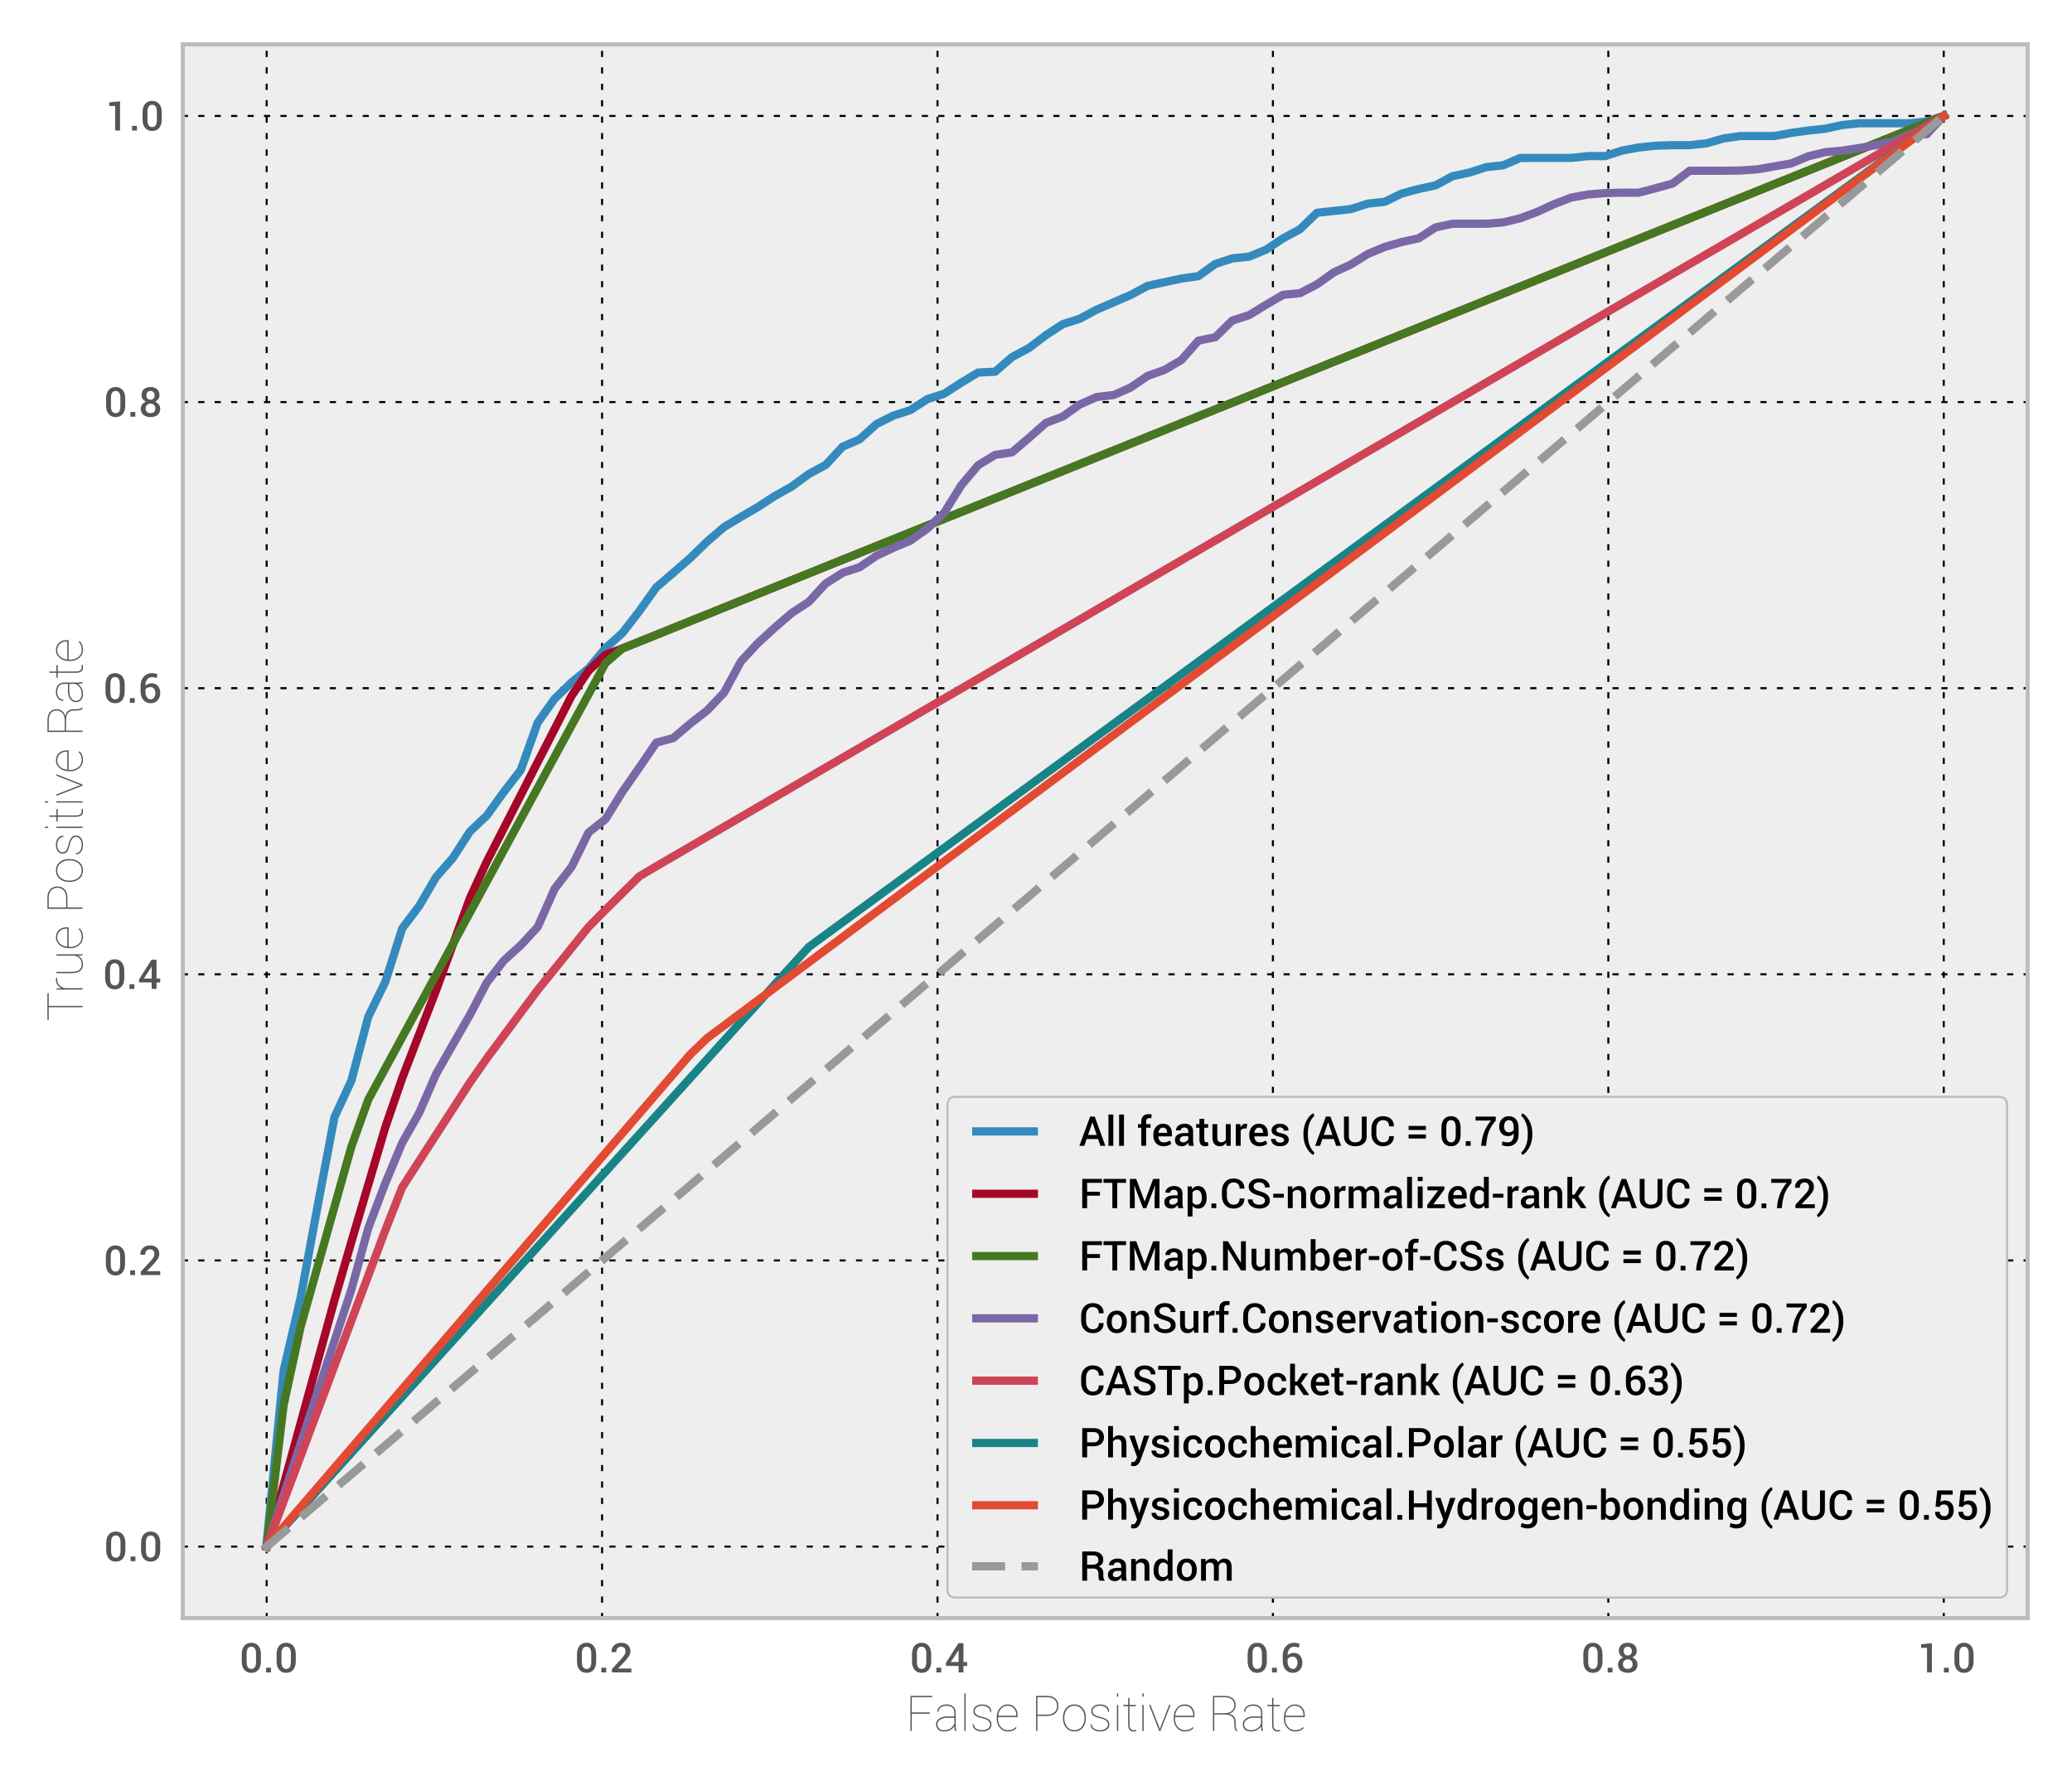 <?xml version="1.0" encoding="utf-8" standalone="no"?>
<!DOCTYPE svg PUBLIC "-//W3C//DTD SVG 1.1//EN"
  "http://www.w3.org/Graphics/SVG/1.1/DTD/svg11.dtd">
<!-- Created with matplotlib (http://matplotlib.org/) -->
<svg height="432pt" version="1.1" viewBox="0 0 504 432" width="504pt" xmlns="http://www.w3.org/2000/svg" xmlns:xlink="http://www.w3.org/1999/xlink">
 <defs>
  <style type="text/css">
*{stroke-linecap:square;stroke-linejoin:round;}
  </style>
 </defs>
 <g id="figure_1">
  <g id="patch_1">
   <path d="
M0 432
L504 432
L504 0
L0 0
z
" style="fill:#ffffff;"/>
  </g>
  <g id="axes_1">
   <g id="patch_2">
    <path d="
M44.469 393.62
L493.2 393.62
L493.2 10.8
L44.469 10.8
z
" style="fill:#eeeeee;"/>
   </g>
   <g id="matplotlib.axis_1">
    <g id="xtick_1">
     <g id="line2d_1">
      <path clip-path="url(#p4ab6bb4454)" d="
M64.866 393.62
L64.866 10.8" style="fill:none;stroke:#000000;stroke-dasharray:1,3;stroke-dashoffset:0.0;stroke-linecap:butt;stroke-width:0.5;"/>
     </g>
     <g id="line2d_2">
      <defs>
       <path d="
M0 0
L0 0" id="m080760d0c3" style="stroke:#555555;stroke-linecap:butt;stroke-width:0.5;"/>
      </defs>
      <g>
       <use style="fill:#555555;stroke:#555555;stroke-linecap:butt;stroke-width:0.5;" x="64.866" xlink:href="#m080760d0c3" y="393.62"/>
      </g>
     </g>
     <g id="line2d_3">
      <g>
       <use style="fill:#555555;stroke:#555555;stroke-linecap:butt;stroke-width:0.5;" x="64.866" xlink:href="#m080760d0c3" y="10.8"/>
      </g>
     </g>
     <g id="text_1">
      <!-- 0.0 -->
      <defs>
       <path d="
M19.281 0
L7.469 0
L7.469 11.375
L19.281 11.375
z
" id="Roboto-Medium-2e"/>
       <path d="
M51.703 27.391
Q51.703 13.531 45.453 6.25
Q39.203 -1.031 28.469 -1.031
Q17.672 -1.031 11.375 6.25
Q5.078 13.531 5.078 27.391
L5.078 43.656
Q5.078 57.469 11.328 64.797
Q17.578 72.125 28.375 72.125
Q39.109 72.125 45.406 64.797
Q51.703 57.469 51.703 43.656
z

M39.844 45.453
Q39.844 54.203 36.906 58.391
Q33.984 62.594 28.375 62.594
Q22.75 62.594 19.844 58.391
Q16.938 54.203 16.938 45.453
L16.938 25.688
Q16.938 16.891 19.891 12.672
Q22.859 8.453 28.469 8.453
Q34.078 8.453 36.953 12.641
Q39.844 16.844 39.844 25.688
z
" id="Roboto-Medium-30"/>
      </defs>
      <g style="fill:#555555;" transform="translate(58.296 406.832)scale(0.1 -0.1)">
       <use xlink:href="#Roboto-Medium-30"/>
       <use x="56.836" xlink:href="#Roboto-Medium-2e"/>
       <use x="84.766" xlink:href="#Roboto-Medium-30"/>
      </g>
     </g>
    </g>
    <g id="xtick_2">
     <g id="line2d_4">
      <path clip-path="url(#p4ab6bb4454)" d="
M146.453 393.62
L146.453 10.8" style="fill:none;stroke:#000000;stroke-dasharray:1,3;stroke-dashoffset:0.0;stroke-linecap:butt;stroke-width:0.5;"/>
     </g>
     <g id="line2d_5">
      <g>
       <use style="fill:#555555;stroke:#555555;stroke-linecap:butt;stroke-width:0.5;" x="146.453" xlink:href="#m080760d0c3" y="393.62"/>
      </g>
     </g>
     <g id="line2d_6">
      <g>
       <use style="fill:#555555;stroke:#555555;stroke-linecap:butt;stroke-width:0.5;" x="146.453" xlink:href="#m080760d0c3" y="10.8"/>
      </g>
     </g>
     <g id="text_2">
      <!-- 0.2 -->
      <defs>
       <path d="
M52.547 0
L5.328 0
L5.328 8.156
L28.469 33.406
Q34.125 39.594 36.266 43.578
Q38.422 47.562 38.422 51.375
Q38.422 56.156 35.641 59.375
Q32.859 62.594 28.125 62.594
Q21.875 62.594 18.844 59.078
Q15.828 55.562 15.828 49.422
L4.344 49.422
L4.25 49.703
Q4 59.188 10.438 65.656
Q16.891 72.125 28.125 72.125
Q38.375 72.125 44.328 66.453
Q50.297 60.797 50.297 51.656
Q50.297 45.562 46.844 39.984
Q43.406 34.422 36.188 26.469
L20.359 9.766
L20.516 9.469
L52.547 9.469
z
" id="Roboto-Medium-32"/>
      </defs>
      <g style="fill:#555555;" transform="translate(139.841 406.832)scale(0.1 -0.1)">
       <use xlink:href="#Roboto-Medium-30"/>
       <use x="56.836" xlink:href="#Roboto-Medium-2e"/>
       <use x="84.766" xlink:href="#Roboto-Medium-32"/>
      </g>
     </g>
    </g>
    <g id="xtick_3">
     <g id="line2d_7">
      <path clip-path="url(#p4ab6bb4454)" d="
M228.041 393.62
L228.041 10.8" style="fill:none;stroke:#000000;stroke-dasharray:1,3;stroke-dashoffset:0.0;stroke-linecap:butt;stroke-width:0.5;"/>
     </g>
     <g id="line2d_8">
      <g>
       <use style="fill:#555555;stroke:#555555;stroke-linecap:butt;stroke-width:0.5;" x="228.041" xlink:href="#m080760d0c3" y="393.62"/>
      </g>
     </g>
     <g id="line2d_9">
      <g>
       <use style="fill:#555555;stroke:#555555;stroke-linecap:butt;stroke-width:0.5;" x="228.041" xlink:href="#m080760d0c3" y="10.8"/>
      </g>
     </g>
     <g id="text_3">
      <!-- 0.4 -->
      <defs>
       <path d="
M45.359 25.344
L54.344 25.344
L54.344 15.766
L45.359 15.766
L45.359 0
L33.547 0
L33.547 15.766
L3.031 15.766
L2.734 23.047
L33.156 71.094
L45.359 71.094
z

M14.453 25.344
L33.547 25.344
L33.547 54.203
L33.25 54.297
L32.281 52.203
z
" id="Roboto-Medium-34"/>
      </defs>
      <g style="fill:#555555;" transform="translate(221.338 406.832)scale(0.1 -0.1)">
       <use xlink:href="#Roboto-Medium-30"/>
       <use x="56.836" xlink:href="#Roboto-Medium-2e"/>
       <use x="84.766" xlink:href="#Roboto-Medium-34"/>
      </g>
     </g>
    </g>
    <g id="xtick_4">
     <g id="line2d_10">
      <path clip-path="url(#p4ab6bb4454)" d="
M309.628 393.62
L309.628 10.8" style="fill:none;stroke:#000000;stroke-dasharray:1,3;stroke-dashoffset:0.0;stroke-linecap:butt;stroke-width:0.5;"/>
     </g>
     <g id="line2d_11">
      <g>
       <use style="fill:#555555;stroke:#555555;stroke-linecap:butt;stroke-width:0.5;" x="309.628" xlink:href="#m080760d0c3" y="393.62"/>
      </g>
     </g>
     <g id="line2d_12">
      <g>
       <use style="fill:#555555;stroke:#555555;stroke-linecap:butt;stroke-width:0.5;" x="309.628" xlink:href="#m080760d0c3" y="10.8"/>
      </g>
     </g>
     <g id="text_4">
      <!-- 0.6 -->
      <defs>
       <path d="
M33.203 72.125
Q37.016 72.125 40.531 71.312
Q44.047 70.516 46.828 69.188
L44.578 60.016
Q41.844 61.188 39.25 61.844
Q36.672 62.5 33.25 62.5
Q26.125 62.5 21.797 57
Q17.484 51.516 17.484 42.188
L17.484 41.844
Q20.406 44.531 24.281 46
Q28.172 47.469 32.812 47.469
Q42.328 47.469 47.875 40.797
Q53.422 34.125 53.422 23.828
Q53.422 12.938 47.062 5.953
Q40.719 -1.031 30.422 -1.031
Q19.578 -1.031 12.625 6.578
Q5.672 14.203 5.672 27.875
L5.672 41.453
Q5.672 55.328 13.5 63.719
Q21.344 72.125 33.203 72.125
M29.891 38.234
Q25.391 38.234 22.266 36.641
Q19.141 35.062 17.484 32.328
L17.484 27.25
Q17.484 18.219 21.109 13.328
Q24.75 8.453 30.422 8.453
Q35.594 8.453 38.562 12.891
Q41.547 17.328 41.547 23.828
Q41.547 30.219 38.422 34.219
Q35.297 38.234 29.891 38.234" id="Roboto-Medium-36"/>
      </defs>
      <g style="fill:#555555;" transform="translate(302.972 406.832)scale(0.1 -0.1)">
       <use xlink:href="#Roboto-Medium-30"/>
       <use x="56.836" xlink:href="#Roboto-Medium-2e"/>
       <use x="84.766" xlink:href="#Roboto-Medium-36"/>
      </g>
     </g>
    </g>
    <g id="xtick_5">
     <g id="line2d_13">
      <path clip-path="url(#p4ab6bb4454)" d="
M391.216 393.62
L391.216 10.8" style="fill:none;stroke:#000000;stroke-dasharray:1,3;stroke-dashoffset:0.0;stroke-linecap:butt;stroke-width:0.5;"/>
     </g>
     <g id="line2d_14">
      <g>
       <use style="fill:#555555;stroke:#555555;stroke-linecap:butt;stroke-width:0.5;" x="391.216" xlink:href="#m080760d0c3" y="393.62"/>
      </g>
     </g>
     <g id="line2d_15">
      <g>
       <use style="fill:#555555;stroke:#555555;stroke-linecap:butt;stroke-width:0.5;" x="391.216" xlink:href="#m080760d0c3" y="10.8"/>
      </g>
     </g>
     <g id="text_5">
      <!-- 0.8 -->
      <defs>
       <path d="
M50.25 52.344
Q50.25 46.969 47.312 42.812
Q44.391 38.672 39.359 36.469
Q45.172 34.234 48.609 29.734
Q52.047 25.25 52.047 19.391
Q52.047 9.469 45.5 4.219
Q38.969 -1.031 28.469 -1.031
Q17.828 -1.031 11.281 4.219
Q4.734 9.469 4.734 19.391
Q4.734 25.25 8.125 29.734
Q11.531 34.234 17.438 36.531
Q12.359 38.672 9.469 42.797
Q6.594 46.922 6.594 52.344
Q6.594 61.812 12.578 66.969
Q18.562 72.125 28.375 72.125
Q38.094 72.125 44.172 66.969
Q50.25 61.812 50.25 52.344
M40.234 19.969
Q40.234 25.203 36.891 28.469
Q33.547 31.734 28.375 31.734
Q23.094 31.734 19.844 28.484
Q16.609 25.25 16.609 19.969
Q16.609 14.594 19.828 11.516
Q23.047 8.453 28.469 8.453
Q33.688 8.453 36.953 11.547
Q40.234 14.656 40.234 19.969
M38.375 51.906
Q38.375 56.594 35.594 59.594
Q32.812 62.594 28.375 62.594
Q23.781 62.594 21.109 59.688
Q18.453 56.781 18.453 51.906
Q18.453 47.078 21.156 44.172
Q23.875 41.266 28.469 41.266
Q32.953 41.266 35.656 44.172
Q38.375 47.078 38.375 51.906" id="Roboto-Medium-38"/>
      </defs>
      <g style="fill:#555555;" transform="translate(384.628 406.832)scale(0.1 -0.1)">
       <use xlink:href="#Roboto-Medium-30"/>
       <use x="56.836" xlink:href="#Roboto-Medium-2e"/>
       <use x="84.766" xlink:href="#Roboto-Medium-38"/>
      </g>
     </g>
    </g>
    <g id="xtick_6">
     <g id="line2d_16">
      <path clip-path="url(#p4ab6bb4454)" d="
M472.803 393.62
L472.803 10.8" style="fill:none;stroke:#000000;stroke-dasharray:1,3;stroke-dashoffset:0.0;stroke-linecap:butt;stroke-width:0.5;"/>
     </g>
     <g id="line2d_17">
      <g>
       <use style="fill:#555555;stroke:#555555;stroke-linecap:butt;stroke-width:0.5;" x="472.803" xlink:href="#m080760d0c3" y="393.62"/>
      </g>
     </g>
     <g id="line2d_18">
      <g>
       <use style="fill:#555555;stroke:#555555;stroke-linecap:butt;stroke-width:0.5;" x="472.803" xlink:href="#m080760d0c3" y="10.8"/>
      </g>
     </g>
     <g id="text_6">
      <!-- 1.0 -->
      <defs>
       <path d="
M35.062 0
L23.188 0
L23.188 59.812
L8.734 59.812
L8.734 68.562
L35.062 71.094
z
" id="Roboto-Medium-31"/>
      </defs>
      <g style="fill:#555555;" transform="translate(466.416 406.832)scale(0.1 -0.1)">
       <use xlink:href="#Roboto-Medium-31"/>
       <use x="56.836" xlink:href="#Roboto-Medium-2e"/>
       <use x="84.766" xlink:href="#Roboto-Medium-30"/>
      </g>
     </g>
    </g>
    <g id="text_7">
     <!-- False Positive Rate -->
     <defs>
      <path d="
M40.766 12.938
Q40.766 17.141 37.172 20.578
Q33.594 24.031 24.656 25.984
Q15.234 27.984 11 31.125
Q6.781 34.281 6.781 40.484
Q6.781 46.141 11.562 49.969
Q16.359 53.812 24.469 53.812
Q33.203 53.812 38.234 49.703
Q43.266 45.609 43.016 39.016
L42.922 38.719
L40.672 38.719
Q40.672 43.891 36.297 47.531
Q31.938 51.172 24.469 51.172
Q17.047 51.172 13.234 47.969
Q9.422 44.781 9.422 40.578
Q9.422 36.422 12.641 33.484
Q15.875 30.562 25.438 28.375
Q34.281 26.312 38.844 22.766
Q43.406 19.234 43.406 12.891
Q43.406 6.688 38.328 2.828
Q33.25 -1.031 24.859 -1.031
Q15.625 -1.031 10.375 3.094
Q5.125 7.234 5.469 13.141
L5.562 13.422
L7.719 13.422
Q8.109 7.172 13.078 4.391
Q18.062 1.609 24.859 1.609
Q32.172 1.609 36.469 5.031
Q40.766 8.453 40.766 12.938" id="Roboto-Thin-73"/>
      <path d="
M41.547 9.766
Q38.812 4.984 33.391 1.969
Q27.984 -1.031 20.266 -1.031
Q12.891 -1.031 8.688 3
Q4.5 7.031 4.5 13.875
Q4.5 20.516 10.766 25
Q17.047 29.5 26.469 29.5
L41.547 29.5
L41.547 37.203
Q41.547 43.797 37.328 47.484
Q33.109 51.172 25.438 51.172
Q18.266 51.172 13.891 47.703
Q9.516 44.234 9.516 38.766
L7.328 38.875
L7.234 39.109
Q6.938 45.266 12.016 49.531
Q17.094 53.812 25.438 53.812
Q33.938 53.812 39.062 49.516
Q44.188 45.219 44.188 37.109
L44.188 10.641
Q44.188 7.859 44.5 5.219
Q44.828 2.594 45.562 0
L42.625 0
Q42 3.469 41.766 5.203
Q41.547 6.938 41.547 8.938
z

M20.266 1.562
Q28.125 1.562 33.562 5.031
Q39.016 8.5 41.547 14.938
L41.547 26.812
L26.609 26.812
Q18.406 26.812 12.766 23.016
Q7.125 19.234 7.125 13.672
Q7.125 8.344 10.719 4.953
Q14.312 1.562 20.266 1.562" id="Roboto-Thin-61"/>
      <path d="
M13.875 67.094
L13.875 52.828
L26.859 52.828
L26.859 50.141
L13.875 50.141
L13.875 13.625
Q13.875 7.125 16.062 4.359
Q18.266 1.609 21.875 1.609
Q23.188 1.609 24.219 1.703
Q25.25 1.812 27.047 2.047
L27.547 -0.344
Q26.312 -0.734 25 -0.875
Q23.688 -1.031 22.016 -1.031
Q16.703 -1.031 13.938 2.438
Q11.188 5.906 11.188 13.625
L11.188 50.141
L1.422 50.141
L1.422 52.828
L11.188 52.828
L11.188 67.094
z
" id="Roboto-Thin-74"/>
      <path d="
M26.422 -1.031
Q17.391 -1.031 10.812 6.266
Q4.25 13.578 4.25 24.422
L4.25 27.547
Q4.25 38.922 10.594 46.359
Q16.938 53.812 26.266 53.812
Q35.203 53.812 40.844 47.953
Q46.484 42.094 46.484 32.234
L46.484 28.172
L6.891 28.172
L6.891 27.547
L6.891 24.422
Q6.891 14.844 12.5 8.219
Q18.109 1.609 26.422 1.609
Q32.328 1.609 36.297 3.219
Q40.281 4.828 43.109 8.062
L44.531 6
Q41.406 2.547 36.938 0.75
Q32.469 -1.031 26.422 -1.031
M26.266 51.172
Q18.406 51.172 13.172 45.438
Q7.953 39.703 7.281 31.109
L7.422 30.812
L43.844 30.812
L43.844 32.422
Q43.844 40.484 38.953 45.828
Q34.078 51.172 26.266 51.172" id="Roboto-Thin-65"/>
      <path d="
M21.234 11.188
L23.734 4.047
L24.031 4.047
L26.562 11.188
L42.828 52.828
L45.656 52.828
L25.094 0.047
L25.141 0
L22.609 0
L2.094 52.828
L4.938 52.828
z
" id="Roboto-Thin-76"/>
      <path d="
M11.672 0
L9.031 0
L9.031 52.828
L11.672 52.828
z

M11.672 69.438
L9.031 69.438
L9.031 76.172
L11.672 76.172
z
" id="Roboto-Thin-69"/>
      <path id="Roboto-Thin-20"/>
      <path d="
M11.672 0
L9.031 0
L9.031 76.172
L11.672 76.172
z
" id="Roboto-Thin-6c"/>
      <path d="
M4.25 27.438
Q4.25 39.062 10.672 46.438
Q17.094 53.812 27.344 53.812
Q37.641 53.812 44.062 46.438
Q50.484 39.062 50.484 27.438
L50.484 25.391
Q50.484 13.719 44.062 6.344
Q37.641 -1.031 27.438 -1.031
Q17.141 -1.031 10.688 6.344
Q4.25 13.719 4.25 25.391
z

M6.891 25.391
Q6.891 15.438 12.453 8.516
Q18.016 1.609 27.438 1.609
Q36.719 1.609 42.281 8.547
Q47.859 15.484 47.859 25.391
L47.859 27.438
Q47.859 37.156 42.234 44.156
Q36.625 51.172 27.344 51.172
Q18.016 51.172 12.453 44.156
Q6.891 37.156 6.891 27.438
z
" id="Roboto-Thin-6f"/>
      <path d="
M12.156 33.344
L12.156 -0.047
L9.516 -0.047
L9.516 71.047
L32.172 71.047
Q43.406 71.047 49.453 66.188
Q55.516 61.328 55.516 52
Q55.516 46 51.688 41.094
Q47.859 36.188 41.219 34.719
Q48.875 33.406 52.188 29.109
Q55.516 24.812 55.516 18.109
L55.516 11.422
Q55.516 8.109 56.312 5.469
Q57.125 2.828 58.984 1.172
L58.984 -0.047
L56.391 -0.047
Q54.641 1.953 53.75 4.906
Q52.875 7.859 52.875 11.531
L52.875 18.016
Q52.875 25.25 47.922 29.297
Q42.969 33.344 33.797 33.344
z

M12.156 35.984
L31.688 35.984
Q42.578 35.984 47.719 40.578
Q52.875 45.172 52.875 52
Q52.875 59.969 47.672 64.188
Q42.484 68.406 32.172 68.406
L12.156 68.406
z
" id="Roboto-Thin-52"/>
      <path d="
M48.828 34.969
L12.406 34.969
L12.406 0
L9.766 0
L9.766 71.094
L53.812 71.094
L53.812 68.453
L12.406 68.453
L12.406 37.703
L48.828 37.703
z
" id="Roboto-Thin-46"/>
      <path d="
M12.406 30.516
L12.406 0
L9.766 0
L9.766 71.094
L31.984 71.094
Q43.016 71.094 48.969 65.547
Q54.938 60.016 54.938 50.828
Q54.938 41.547 49 36.031
Q43.062 30.516 31.984 30.516
z

M12.406 33.156
L31.984 33.156
Q42.094 33.156 47.188 38.188
Q52.297 43.219 52.297 50.734
Q52.297 58.453 47.219 63.453
Q42.141 68.453 31.984 68.453
L12.406 68.453
z
" id="Roboto-Thin-50"/>
     </defs>
     <g style="fill:#555555;" transform="translate(220.293 421.076)scale(0.12 -0.12)">
      <use xlink:href="#Roboto-Thin-46"/>
      <use x="57.227" xlink:href="#Roboto-Thin-61"/>
      <use x="110.01" xlink:href="#Roboto-Thin-6c"/>
      <use x="130.615" xlink:href="#Roboto-Thin-73"/>
      <use x="180.371" xlink:href="#Roboto-Thin-65"/>
      <use x="230.762" xlink:href="#Roboto-Thin-20"/>
      <use x="254.688" xlink:href="#Roboto-Thin-50"/>
      <use x="314.746" xlink:href="#Roboto-Thin-6f"/>
      <use x="369.482" xlink:href="#Roboto-Thin-73"/>
      <use x="419.238" xlink:href="#Roboto-Thin-69"/>
      <use x="439.844" xlink:href="#Roboto-Thin-74"/>
      <use x="470.752" xlink:href="#Roboto-Thin-69"/>
      <use x="491.357" xlink:href="#Roboto-Thin-76"/>
      <use x="539.111" xlink:href="#Roboto-Thin-65"/>
      <use x="589.502" xlink:href="#Roboto-Thin-20"/>
      <use x="613.428" xlink:href="#Roboto-Thin-52"/>
      <use x="678.857" xlink:href="#Roboto-Thin-61"/>
      <use x="731.641" xlink:href="#Roboto-Thin-74"/>
      <use x="762.549" xlink:href="#Roboto-Thin-65"/>
     </g>
    </g>
   </g>
   <g id="matplotlib.axis_2">
    <g id="ytick_1">
     <g id="line2d_19">
      <path clip-path="url(#p4ab6bb4454)" d="
M44.469 376.219
L493.2 376.219" style="fill:none;stroke:#000000;stroke-dasharray:1,3;stroke-dashoffset:0.0;stroke-linecap:butt;stroke-width:0.5;"/>
     </g>
     <g id="line2d_20">
      <g>
       <use style="fill:#555555;stroke:#555555;stroke-linecap:butt;stroke-width:0.5;" x="44.469" xlink:href="#m080760d0c3" y="376.219"/>
      </g>
     </g>
     <g id="line2d_21">
      <g>
       <use style="fill:#555555;stroke:#555555;stroke-linecap:butt;stroke-width:0.5;" x="493.2" xlink:href="#m080760d0c3" y="376.219"/>
      </g>
     </g>
     <g id="text_8">
      <!-- 0.0 -->
      <g style="fill:#555555;" transform="translate(25.328 379.774)scale(0.1 -0.1)">
       <use xlink:href="#Roboto-Medium-30"/>
       <use x="56.836" xlink:href="#Roboto-Medium-2e"/>
       <use x="84.766" xlink:href="#Roboto-Medium-30"/>
      </g>
     </g>
    </g>
    <g id="ytick_2">
     <g id="line2d_22">
      <path clip-path="url(#p4ab6bb4454)" d="
M44.469 306.615
L493.2 306.615" style="fill:none;stroke:#000000;stroke-dasharray:1,3;stroke-dashoffset:0.0;stroke-linecap:butt;stroke-width:0.5;"/>
     </g>
     <g id="line2d_23">
      <g>
       <use style="fill:#555555;stroke:#555555;stroke-linecap:butt;stroke-width:0.5;" x="44.469" xlink:href="#m080760d0c3" y="306.615"/>
      </g>
     </g>
     <g id="line2d_24">
      <g>
       <use style="fill:#555555;stroke:#555555;stroke-linecap:butt;stroke-width:0.5;" x="493.2" xlink:href="#m080760d0c3" y="306.615"/>
      </g>
     </g>
     <g id="text_9">
      <!-- 0.2 -->
      <g style="fill:#555555;" transform="translate(25.244 310.17)scale(0.1 -0.1)">
       <use xlink:href="#Roboto-Medium-30"/>
       <use x="56.836" xlink:href="#Roboto-Medium-2e"/>
       <use x="84.766" xlink:href="#Roboto-Medium-32"/>
      </g>
     </g>
    </g>
    <g id="ytick_3">
     <g id="line2d_25">
      <path clip-path="url(#p4ab6bb4454)" d="
M44.469 237.012
L493.2 237.012" style="fill:none;stroke:#000000;stroke-dasharray:1,3;stroke-dashoffset:0.0;stroke-linecap:butt;stroke-width:0.5;"/>
     </g>
     <g id="line2d_26">
      <g>
       <use style="fill:#555555;stroke:#555555;stroke-linecap:butt;stroke-width:0.5;" x="44.469" xlink:href="#m080760d0c3" y="237.012"/>
      </g>
     </g>
     <g id="line2d_27">
      <g>
       <use style="fill:#555555;stroke:#555555;stroke-linecap:butt;stroke-width:0.5;" x="493.2" xlink:href="#m080760d0c3" y="237.012"/>
      </g>
     </g>
     <g id="text_10">
      <!-- 0.4 -->
      <g style="fill:#555555;" transform="translate(25.064 240.567)scale(0.1 -0.1)">
       <use xlink:href="#Roboto-Medium-30"/>
       <use x="56.836" xlink:href="#Roboto-Medium-2e"/>
       <use x="84.766" xlink:href="#Roboto-Medium-34"/>
      </g>
     </g>
    </g>
    <g id="ytick_4">
     <g id="line2d_28">
      <path clip-path="url(#p4ab6bb4454)" d="
M44.469 167.408
L493.2 167.408" style="fill:none;stroke:#000000;stroke-dasharray:1,3;stroke-dashoffset:0.0;stroke-linecap:butt;stroke-width:0.5;"/>
     </g>
     <g id="line2d_29">
      <g>
       <use style="fill:#555555;stroke:#555555;stroke-linecap:butt;stroke-width:0.5;" x="44.469" xlink:href="#m080760d0c3" y="167.408"/>
      </g>
     </g>
     <g id="line2d_30">
      <g>
       <use style="fill:#555555;stroke:#555555;stroke-linecap:butt;stroke-width:0.5;" x="493.2" xlink:href="#m080760d0c3" y="167.408"/>
      </g>
     </g>
     <g id="text_11">
      <!-- 0.6 -->
      <g style="fill:#555555;" transform="translate(25.157 170.963)scale(0.1 -0.1)">
       <use xlink:href="#Roboto-Medium-30"/>
       <use x="56.836" xlink:href="#Roboto-Medium-2e"/>
       <use x="84.766" xlink:href="#Roboto-Medium-36"/>
      </g>
     </g>
    </g>
    <g id="ytick_5">
     <g id="line2d_31">
      <path clip-path="url(#p4ab6bb4454)" d="
M44.469 97.805
L493.2 97.805" style="fill:none;stroke:#000000;stroke-dasharray:1,3;stroke-dashoffset:0.0;stroke-linecap:butt;stroke-width:0.5;"/>
     </g>
     <g id="line2d_32">
      <g>
       <use style="fill:#555555;stroke:#555555;stroke-linecap:butt;stroke-width:0.5;" x="44.469" xlink:href="#m080760d0c3" y="97.805"/>
      </g>
     </g>
     <g id="line2d_33">
      <g>
       <use style="fill:#555555;stroke:#555555;stroke-linecap:butt;stroke-width:0.5;" x="493.2" xlink:href="#m080760d0c3" y="97.805"/>
      </g>
     </g>
     <g id="text_12">
      <!-- 0.8 -->
      <g style="fill:#555555;" transform="translate(25.294 101.359)scale(0.1 -0.1)">
       <use xlink:href="#Roboto-Medium-30"/>
       <use x="56.836" xlink:href="#Roboto-Medium-2e"/>
       <use x="84.766" xlink:href="#Roboto-Medium-38"/>
      </g>
     </g>
    </g>
    <g id="ytick_6">
     <g id="line2d_34">
      <path clip-path="url(#p4ab6bb4454)" d="
M44.469 28.201
L493.2 28.201" style="fill:none;stroke:#000000;stroke-dasharray:1,3;stroke-dashoffset:0.0;stroke-linecap:butt;stroke-width:0.5;"/>
     </g>
     <g id="line2d_35">
      <g>
       <use style="fill:#555555;stroke:#555555;stroke-linecap:butt;stroke-width:0.5;" x="44.469" xlink:href="#m080760d0c3" y="28.201"/>
      </g>
     </g>
     <g id="line2d_36">
      <g>
       <use style="fill:#555555;stroke:#555555;stroke-linecap:butt;stroke-width:0.5;" x="493.2" xlink:href="#m080760d0c3" y="28.201"/>
      </g>
     </g>
     <g id="text_13">
      <!-- 1.0 -->
      <g style="fill:#555555;" transform="translate(25.694 31.756)scale(0.1 -0.1)">
       <use xlink:href="#Roboto-Medium-31"/>
       <use x="56.836" xlink:href="#Roboto-Medium-2e"/>
       <use x="84.766" xlink:href="#Roboto-Medium-30"/>
      </g>
     </g>
    </g>
    <g id="text_14">
     <!-- True Positive Rate -->
     <defs>
      <path d="
M31.688 50.922
L28.266 51.219
Q21.188 51.219 16.766 46.656
Q12.359 42.094 11.031 34.625
L11.031 0
L8.406 0
L8.406 52.828
L10.547 52.828
L11.031 43.656
L11.031 41.844
Q13.234 47.516 17.578 50.656
Q21.922 53.812 28.266 53.812
Q29.391 53.812 30.344 53.641
Q31.297 53.469 31.984 53.266
z
" id="Roboto-Thin-72"/>
      <path d="
M43.891 9.469
Q41.406 4.438 36.781 1.703
Q32.172 -1.031 25.594 -1.031
Q17.438 -1.031 12.812 4.75
Q8.203 10.547 8.203 22.703
L8.203 52.828
L10.844 52.828
L10.844 22.609
Q10.844 11.859 14.797 6.734
Q18.75 1.609 25.484 1.609
Q33.734 1.609 38.156 5.656
Q42.578 9.719 43.797 16.406
L43.797 52.828
L46.484 52.828
L46.484 0
L44.281 0
z
" id="Roboto-Thin-75"/>
      <path d="
M57.078 68.453
L31.203 68.453
L31.203 0
L28.562 0
L28.562 68.453
L2.688 68.453
L2.688 71.094
L57.078 71.094
z
" id="Roboto-Thin-54"/>
     </defs>
     <g style="fill:#555555;" transform="translate(20.064 248.45)rotate(-90.0)scale(0.12 -0.12)">
      <use xlink:href="#Roboto-Thin-54"/>
      <use x="56.141" xlink:href="#Roboto-Thin-72"/>
      <use x="89.344" xlink:href="#Roboto-Thin-75"/>
      <use x="144.08" xlink:href="#Roboto-Thin-65"/>
      <use x="194.471" xlink:href="#Roboto-Thin-20"/>
      <use x="218.396" xlink:href="#Roboto-Thin-50"/>
      <use x="278.455" xlink:href="#Roboto-Thin-6f"/>
      <use x="333.191" xlink:href="#Roboto-Thin-73"/>
      <use x="382.947" xlink:href="#Roboto-Thin-69"/>
      <use x="403.553" xlink:href="#Roboto-Thin-74"/>
      <use x="434.461" xlink:href="#Roboto-Thin-69"/>
      <use x="455.066" xlink:href="#Roboto-Thin-76"/>
      <use x="502.82" xlink:href="#Roboto-Thin-65"/>
      <use x="553.211" xlink:href="#Roboto-Thin-20"/>
      <use x="577.137" xlink:href="#Roboto-Thin-52"/>
      <use x="642.566" xlink:href="#Roboto-Thin-61"/>
      <use x="695.35" xlink:href="#Roboto-Thin-74"/>
      <use x="726.258" xlink:href="#Roboto-Thin-65"/>
     </g>
    </g>
   </g>
   <g id="line2d_37">
    <path clip-path="url(#p4ab6bb4454)" d="
M64.866 375.33
L68.987 333.416
L73.107 315.771
L77.228 293.548
L81.348 271.769
L85.469 262.88
L89.589 247.323
L93.71 238.879
L97.831 225.875
L101.951 220.405
L106.072 213.368
L110.192 208.655
L114.313 202.271
L118.433 198.376
L122.554 192.654
L126.675 187.32
L130.795 175.764
L134.916 169.986
L139.036 165.986
L143.157 162.632
L147.277 157.673
L151.398 153.985
L155.519 148.652
L159.639 142.874
L163.76 139.345
L167.88 135.762
L172.001 131.762
L176.122 128.206
L180.242 125.736
L184.363 123.317
L188.483 120.65
L192.604 118.341
L196.724 115.317
L200.845 113.094
L204.966 108.65
L209.086 106.872
L213.207 103.154
L217.327 101.094
L221.448 99.76
L225.568 97.093
L229.689 95.76
L233.81 93.093
L237.93 90.624
L242.051 90.426
L246.171 86.871
L250.292 84.648
L254.413 81.537
L258.533 78.845
L262.654 77.537
L266.774 75.314
L270.895 73.537
L275.015 71.759
L279.136 69.536
L283.257 68.647
L287.377 67.758
L291.498 67.177
L295.618 64.203
L299.739 62.869
L303.859 62.425
L307.98 60.728
L312.101 57.98
L316.221 55.758
L320.342 51.758
L324.462 51.313
L328.583 50.869
L332.703 49.535
L336.824 49.091
L340.945 47.087
L345.065 45.98
L349.186 45.091
L353.306 42.868
L357.427 41.979
L361.548 40.646
L365.668 40.202
L369.789 38.424
L373.909 38.424
L378.03 38.424
L382.15 38.424
L386.271 37.979
L390.392 37.979
L394.512 36.646
L398.633 35.873
L402.753 35.445
L406.874 35.312
L410.994 35.312
L415.115 34.868
L419.236 33.682
L423.356 33.09
L427.477 33.09
L431.597 33.09
L435.718 32.33
L439.839 31.757
L443.959 31.312
L448.08 30.423
L452.2 29.979
L456.321 29.979
L460.441 29.979
L464.562 29.979
L468.683 29.534
L472.803 28.201" style="fill:none;stroke:#348abd;stroke-width:2.0;"/>
   </g>
   <g id="line2d_38">
    <path clip-path="url(#p4ab6bb4454)" d="
M64.866 376.219
L68.987 361.237
L73.107 346.255
L77.228 331.273
L81.348 316.291
L85.469 302.087
L89.589 288.173
L93.71 274.259
L97.831 262.277
L101.951 251.597
L106.072 240.917
L110.192 229.711
L114.313 218.468
L118.433 209.525
L122.554 201.476
L126.675 193.427
L130.795 185.378
L134.916 177.329
L139.036 169.279
L143.157 163.178
L147.277 159.274
L151.398 157.749
L155.519 156.088
L159.639 154.427
L163.76 152.766
L167.88 151.105
L172.001 149.445
L176.122 147.784
L180.242 146.123
L184.363 144.462
L188.483 142.801
L192.604 141.14
L196.724 139.479
L200.845 137.818
L204.966 136.158
L209.086 134.497
L213.207 132.836
L217.327 131.175
L221.448 129.514
L225.568 127.853
L229.689 126.192
L233.81 124.531
L237.93 122.871
L242.051 121.21
L246.171 119.549
L250.292 117.888
L254.413 116.227
L258.533 114.566
L262.654 112.905
L266.774 111.244
L270.895 109.584
L275.015 107.923
L279.136 106.262
L283.257 104.601
L287.377 102.94
L291.498 101.279
L295.618 99.618
L299.739 97.957
L303.859 96.297
L307.98 94.636
L312.101 92.975
L316.221 91.314
L320.342 89.653
L324.462 87.992
L328.583 86.331
L332.703 84.671
L336.824 83.01
L340.945 81.349
L345.065 79.688
L349.186 78.027
L353.306 76.366
L357.427 74.705
L361.548 73.044
L365.668 71.384
L369.789 69.723
L373.909 68.062
L378.03 66.401
L382.15 64.74
L386.271 63.079
L390.392 61.418
L394.512 59.758
L398.633 58.097
L402.753 56.436
L406.874 54.775
L410.994 53.114
L415.115 51.453
L419.236 49.792
L423.356 48.131
L427.477 46.471
L431.597 44.81
L435.718 43.149
L439.839 41.488
L443.959 39.827
L448.08 38.166
L452.2 36.505
L456.321 34.844
L460.441 33.184
L464.562 31.523
L468.683 29.862
L472.803 28.201" style="fill:none;stroke:#a60628;stroke-width:2.0;"/>
   </g>
   <g id="line2d_39">
    <path clip-path="url(#p4ab6bb4454)" d="
M64.866 376.219
L68.987 341.814
L73.107 322.827
L77.228 308.202
L81.348 293.577
L85.469 278.952
L89.589 267.482
L93.71 259.899
L97.831 252.316
L101.951 244.733
L106.072 237.15
L110.192 229.567
L114.313 221.984
L118.433 214.4
L122.554 206.817
L126.675 199.234
L130.795 191.651
L134.916 184.068
L139.036 176.485
L143.157 168.902
L147.277 161.319
L151.398 157.749
L155.519 156.088
L159.639 154.427
L163.76 152.766
L167.88 151.105
L172.001 149.445
L176.122 147.784
L180.242 146.123
L184.363 144.462
L188.483 142.801
L192.604 141.14
L196.724 139.479
L200.845 137.818
L204.966 136.158
L209.086 134.497
L213.207 132.836
L217.327 131.175
L221.448 129.514
L225.568 127.853
L229.689 126.192
L233.81 124.531
L237.93 122.871
L242.051 121.21
L246.171 119.549
L250.292 117.888
L254.413 116.227
L258.533 114.566
L262.654 112.905
L266.774 111.244
L270.895 109.584
L275.015 107.923
L279.136 106.262
L283.257 104.601
L287.377 102.94
L291.498 101.279
L295.618 99.618
L299.739 97.957
L303.859 96.297
L307.98 94.636
L312.101 92.975
L316.221 91.314
L320.342 89.653
L324.462 87.992
L328.583 86.331
L332.703 84.671
L336.824 83.01
L340.945 81.349
L345.065 79.688
L349.186 78.027
L353.306 76.366
L357.427 74.705
L361.548 73.044
L365.668 71.384
L369.789 69.723
L373.909 68.062
L378.03 66.401
L382.15 64.74
L386.271 63.079
L390.392 61.418
L394.512 59.758
L398.633 58.097
L402.753 56.436
L406.874 54.775
L410.994 53.114
L415.115 51.453
L419.236 49.792
L423.356 48.131
L427.477 46.471
L431.597 44.81
L435.718 43.149
L439.839 41.488
L443.959 39.827
L448.08 38.166
L452.2 36.505
L456.321 34.844
L460.441 33.184
L464.562 31.523
L468.683 29.862
L472.803 28.201" style="fill:none;stroke:#467821;stroke-width:2.0;"/>
   </g>
   <g id="line2d_40">
    <path clip-path="url(#p4ab6bb4454)" d="
M64.866 376.219
L68.987 363.72
L73.107 351.22
L77.228 338.721
L81.348 326.221
L85.469 313.721
L89.589 298.72
L93.71 287.849
L97.831 278.006
L101.951 270.729
L106.072 261.284
L110.192 254.036
L114.313 246.879
L118.433 238.984
L122.554 233.671
L126.675 229.949
L130.795 225.477
L134.916 216.204
L139.036 210.877
L143.157 202.513
L147.277 199.281
L151.398 192.61
L155.519 186.698
L159.639 180.653
L163.76 179.552
L167.88 176.041
L172.001 172.844
L176.122 168.494
L180.242 160.876
L184.363 156.423
L188.483 152.652
L192.604 149.096
L196.724 146.409
L200.845 141.958
L204.966 139.326
L209.086 137.984
L213.207 135.188
L217.327 133.247
L221.448 131.522
L225.568 128.585
L229.689 124.694
L233.81 118.058
L237.93 113.165
L242.051 110.664
L246.171 110.037
L250.292 106.524
L254.413 102.871
L258.533 101.308
L262.654 98.386
L266.774 96.569
L270.895 96.087
L275.015 94.273
L279.136 91.45
L283.257 89.982
L287.377 87.567
L291.498 82.87
L295.618 82.027
L299.739 77.981
L303.859 76.648
L307.98 74.118
L312.101 71.718
L316.221 71.314
L320.342 69.165
L324.462 66.24
L328.583 64.349
L332.703 61.786
L336.824 60.069
L340.945 58.869
L345.065 57.98
L349.186 55.313
L353.306 54.425
L357.427 54.425
L361.548 54.425
L365.668 54.092
L369.789 53.091
L373.909 51.55
L378.03 49.653
L382.15 48.067
L386.271 47.313
L390.392 46.974
L394.512 46.869
L398.633 46.869
L402.753 45.784
L406.874 44.639
L410.994 41.535
L415.115 41.535
L419.236 41.535
L423.356 41.483
L427.477 41.191
L431.597 40.468
L435.718 39.757
L439.839 38.01
L443.959 37.021
L448.08 36.646
L452.2 36.009
L456.321 35.312
L460.441 34.423
L464.562 32.646
L468.683 32.646
L472.803 28.201" style="fill:none;stroke:#7a68a6;stroke-width:2.0;"/>
   </g>
   <g id="line2d_41">
    <path clip-path="url(#p4ab6bb4454)" d="
M64.866 376.219
L68.987 365.23
L73.107 354.24
L77.228 343.251
L81.348 332.261
L85.469 321.272
L89.589 310.283
L93.71 299.293
L97.831 288.826
L101.951 282.451
L106.072 276.075
L110.192 269.7
L114.313 263.324
L118.433 257.433
L122.554 251.89
L126.675 246.347
L130.795 240.828
L134.916 235.716
L139.036 230.605
L143.157 225.494
L147.277 221.333
L151.398 217.252
L155.519 213.17
L159.639 210.739
L163.76 208.337
L167.88 205.936
L172.001 203.534
L176.122 201.132
L180.242 198.73
L184.363 196.328
L188.483 193.926
L192.604 191.525
L196.724 189.123
L200.845 186.721
L204.966 184.319
L209.086 181.917
L213.207 179.516
L217.327 177.114
L221.448 174.712
L225.568 172.31
L229.689 169.908
L233.81 167.506
L237.93 165.105
L242.051 162.703
L246.171 160.301
L250.292 157.899
L254.413 155.497
L258.533 153.096
L262.654 150.694
L266.774 148.292
L270.895 145.89
L275.015 143.488
L279.136 141.086
L283.257 138.685
L287.377 136.283
L291.498 133.881
L295.618 131.479
L299.739 129.077
L303.859 126.676
L307.98 124.274
L312.101 121.872
L316.221 119.47
L320.342 117.068
L324.462 114.666
L328.583 112.265
L332.703 109.863
L336.824 107.461
L340.945 105.059
L345.065 102.657
L349.186 100.255
L353.306 97.854
L357.427 95.452
L361.548 93.05
L365.668 90.648
L369.789 88.246
L373.909 85.845
L378.03 83.443
L382.15 81.041
L386.271 78.639
L390.392 76.237
L394.512 73.835
L398.633 71.434
L402.753 69.032
L406.874 66.63
L410.994 64.228
L415.115 61.826
L419.236 59.425
L423.356 57.023
L427.477 54.621
L431.597 52.219
L435.718 49.817
L439.839 47.416
L443.959 45.014
L448.08 42.612
L452.2 40.21
L456.321 37.808
L460.441 35.406
L464.562 33.005
L468.683 30.603
L472.803 28.201" style="fill:none;stroke:#cf4457;stroke-width:2.0;"/>
   </g>
   <g id="line2d_42">
    <path clip-path="url(#p4ab6bb4454)" d="
M64.866 376.219
L68.987 371.66
L73.107 367.102
L77.228 362.543
L81.348 357.984
L85.469 353.426
L89.589 348.867
L93.71 344.308
L97.831 339.749
L101.951 335.191
L106.072 330.632
L110.192 326.073
L114.313 321.515
L118.433 316.956
L122.554 312.397
L126.675 307.839
L130.795 303.28
L134.916 298.721
L139.036 294.162
L143.157 289.604
L147.277 285.045
L151.398 280.486
L155.519 275.928
L159.639 271.369
L163.76 266.81
L167.88 262.251
L172.001 257.693
L176.122 253.134
L180.242 248.575
L184.363 244.017
L188.483 239.458
L192.604 234.899
L196.724 230.372
L200.845 227.355
L204.966 224.337
L209.086 221.32
L213.207 218.302
L217.327 215.285
L221.448 212.267
L225.568 209.25
L229.689 206.232
L233.81 203.215
L237.93 200.197
L242.051 197.18
L246.171 194.162
L250.292 191.145
L254.413 188.127
L258.533 185.11
L262.654 182.092
L266.774 179.075
L270.895 176.057
L275.015 173.04
L279.136 170.022
L283.257 167.005
L287.377 163.987
L291.498 160.97
L295.618 157.953
L299.739 154.935
L303.859 151.918
L307.98 148.9
L312.101 145.883
L316.221 142.865
L320.342 139.848
L324.462 136.83
L328.583 133.813
L332.703 130.795
L336.824 127.778
L340.945 124.76
L345.065 121.743
L349.186 118.725
L353.306 115.708
L357.427 112.69
L361.548 109.673
L365.668 106.655
L369.789 103.638
L373.909 100.62
L378.03 97.603
L382.15 94.585
L386.271 91.568
L390.392 88.55
L394.512 85.533
L398.633 82.516
L402.753 79.498
L406.874 76.481
L410.994 73.463
L415.115 70.446
L419.236 67.428
L423.356 64.411
L427.477 61.393
L431.597 58.376
L435.718 55.358
L439.839 52.341
L443.959 49.323
L448.08 46.306
L452.2 43.288
L456.321 40.271
L460.441 37.253
L464.562 34.236
L468.683 31.218
L472.803 28.201" style="fill:none;stroke:#188487;stroke-width:2.0;"/>
   </g>
   <g id="line2d_43">
    <path clip-path="url(#p4ab6bb4454)" d="
M64.866 376.219
L68.987 371.431
L73.107 366.643
L77.228 361.855
L81.348 357.067
L85.469 352.279
L89.589 347.491
L93.71 342.703
L97.831 337.915
L101.951 333.127
L106.072 328.339
L110.192 323.551
L114.313 318.764
L118.433 313.976
L122.554 309.188
L126.675 304.4
L130.795 299.612
L134.916 294.824
L139.036 290.036
L143.157 285.248
L147.277 280.46
L151.398 275.672
L155.519 270.884
L159.639 266.096
L163.76 261.308
L167.88 256.52
L172.001 252.541
L176.122 249.468
L180.242 246.395
L184.363 243.321
L188.483 240.248
L192.604 237.175
L196.724 234.102
L200.845 231.029
L204.966 227.956
L209.086 224.883
L213.207 221.809
L217.327 218.736
L221.448 215.663
L225.568 212.59
L229.689 209.517
L233.81 206.444
L237.93 203.37
L242.051 200.297
L246.171 197.224
L250.292 194.151
L254.413 191.078
L258.533 188.005
L262.654 184.932
L266.774 181.858
L270.895 178.785
L275.015 175.712
L279.136 172.639
L283.257 169.566
L287.377 166.493
L291.498 163.42
L295.618 160.346
L299.739 157.273
L303.859 154.2
L307.98 151.127
L312.101 148.054
L316.221 144.981
L320.342 141.907
L324.462 138.834
L328.583 135.761
L332.703 132.688
L336.824 129.615
L340.945 126.542
L345.065 123.469
L349.186 120.395
L353.306 117.322
L357.427 114.249
L361.548 111.176
L365.668 108.103
L369.789 105.03
L373.909 101.957
L378.03 98.883
L382.15 95.81
L386.271 92.737
L390.392 89.664
L394.512 86.591
L398.633 83.518
L402.753 80.445
L406.874 77.371
L410.994 74.298
L415.115 71.225
L419.236 68.152
L423.356 65.079
L427.477 62.006
L431.597 58.932
L435.718 55.859
L439.839 52.786
L443.959 49.713
L448.08 46.64
L452.2 43.567
L456.321 40.493
L460.441 37.42
L464.562 34.347
L468.683 31.274
L472.803 28.201" style="fill:none;stroke:#e24a33;stroke-width:2.0;"/>
   </g>
   <g id="line2d_44">
    <path clip-path="url(#p4ab6bb4454)" d="
M64.866 376.219
L472.803 28.201" style="fill:none;stroke:#999999;stroke-dasharray:6,6;stroke-dashoffset:0.0;stroke-linecap:butt;stroke-width:2.0;"/>
   </g>
   <g id="patch_3">
    <path d="
M44.469 10.8
L493.2 10.8" style="fill:none;stroke:#bcbcbc;"/>
   </g>
   <g id="patch_4">
    <path d="
M493.2 393.62
L493.2 10.8" style="fill:none;stroke:#bcbcbc;"/>
   </g>
   <g id="patch_5">
    <path d="
M44.469 393.62
L493.2 393.62" style="fill:none;stroke:#bcbcbc;"/>
   </g>
   <g id="patch_6">
    <path d="
M44.469 393.62
L44.469 10.8" style="fill:none;stroke:#bcbcbc;"/>
   </g>
   <g id="legend_1">
    <g id="patch_7">
     <path d="
M232.472 388.62
L486.2 388.62
Q488.2 388.62 488.2 386.62
L488.2 268.806
Q488.2 266.806 486.2 266.806
L232.472 266.806
Q230.472 266.806 230.472 268.806
L230.472 386.62
Q230.472 388.62 232.472 388.62
z
" style="fill:#eeeeee;stroke:#bcbcbc;stroke-width:0.5;"/>
    </g>
    <g id="line2d_45">
     <path d="
M237.472 275.236
L251.472 275.236" style="fill:none;stroke:#348abd;stroke-width:2.0;"/>
    </g>
    <g id="line2d_46"/>
    <g id="text_15">
     <!-- All features (AUC = 0.79) -->
     <defs>
      <path d="
M21 65.672
L21 52.828
L30.469 52.828
L30.469 44.047
L21 44.047
L21 14.844
Q21 11.578 22.406 10.188
Q23.828 8.797 26.172 8.797
Q27.156 8.797 28.078 8.953
Q29 9.125 29.828 9.422
L31.109 0.734
Q29.594 -0.094 27.484 -0.562
Q25.391 -1.031 23.141 -1.031
Q16.609 -1.031 12.891 2.797
Q9.188 6.641 9.188 14.844
L9.188 44.047
L1.125 44.047
L1.125 52.828
L9.188 52.828
L9.188 65.672
z
" id="Roboto-Medium-74"/>
      <path d="
M49.172 38.578
L7.078 38.578
L7.078 48.438
L49.172 48.438
z

M49.172 17.875
L7.078 17.875
L7.078 27.688
L49.172 27.688
z
" id="Roboto-Medium-3d"/>
      <path d="
M35.938 14.359
Q35.938 17.094 33.594 18.891
Q31.25 20.703 24.859 22.078
Q15.375 24.078 10.516 27.766
Q5.672 31.453 5.672 37.797
Q5.672 44.438 11.281 49.125
Q16.891 53.812 26.078 53.812
Q35.75 53.812 41.438 49.047
Q47.125 44.281 46.875 37.25
L46.781 36.969
L35.406 36.969
Q35.406 40.234 32.906 42.578
Q30.422 44.922 26.078 44.922
Q21.781 44.922 19.531 42.984
Q17.281 41.062 17.281 38.281
Q17.281 35.5 19.406 33.859
Q21.531 32.234 28.031 30.953
Q37.984 28.906 42.797 25.172
Q47.609 21.438 47.609 14.984
Q47.609 7.859 41.719 3.406
Q35.844 -1.031 26.219 -1.031
Q15.922 -1.031 9.953 4.234
Q4 9.516 4.297 16.359
L4.391 16.656
L15.438 16.656
Q15.625 12.062 18.75 9.953
Q21.875 7.859 26.375 7.859
Q30.953 7.859 33.438 9.609
Q35.938 11.375 35.938 14.359" id="Roboto-Medium-73"/>
      <path d="
M38.031 0
Q37.406 2 36.984 3.906
Q36.578 5.812 36.422 7.719
Q33.984 4 30 1.484
Q26.031 -1.031 21.094 -1.031
Q12.844 -1.031 8.422 3.219
Q4 7.469 4 14.891
Q4 22.562 10.047 26.828
Q16.109 31.109 27.094 31.109
L36.328 31.109
L36.328 35.75
Q36.328 39.891 33.891 42.234
Q31.453 44.578 26.906 44.578
Q22.859 44.578 20.453 42.625
Q18.062 40.672 18.062 37.594
L6.641 37.594
L6.594 37.891
Q6.25 44.141 12.172 48.969
Q18.109 53.812 27.641 53.812
Q36.859 53.812 42.516 49.125
Q48.188 44.438 48.188 35.641
L48.188 12.156
Q48.188 8.891 48.625 5.875
Q49.078 2.875 50.047 0
z

M23.484 8.5
Q27.984 8.5 31.562 10.734
Q35.156 12.984 36.328 15.875
L36.328 23.688
L26.906 23.688
Q21.734 23.688 18.797 21.125
Q15.875 18.562 15.875 15.094
Q15.875 12.062 17.844 10.281
Q19.828 8.5 23.484 8.5" id="Roboto-Medium-61"/>
      <path d="
M28.906 -1.031
Q17.672 -1.031 11 6.312
Q4.344 13.672 4.344 25.203
L4.344 27.156
Q4.344 38.672 10.953 46.266
Q17.578 53.859 27.547 53.812
Q38.234 53.812 43.922 47.344
Q49.609 40.875 49.609 29.984
L49.609 23
L16.656 23
L16.547 22.75
Q16.844 16.453 20.234 12.453
Q23.641 8.453 29.641 8.453
Q34.422 8.453 37.844 9.625
Q41.266 10.797 44.438 12.984
L48.25 5.219
Q45.266 2.594 40.328 0.781
Q35.406 -1.031 28.906 -1.031
M27.547 44.281
Q23.141 44.281 20.312 40.797
Q17.484 37.312 16.797 31.938
L16.891 31.688
L37.844 31.688
L37.844 32.906
Q37.844 37.938 35.281 41.109
Q32.719 44.281 27.547 44.281" id="Roboto-Medium-65"/>
      <path d="
M10.109 0
L10.109 44.047
L2.047 44.047
L2.047 52.828
L10.109 52.828
L10.109 58.984
Q10.109 67.719 14.859 72.453
Q19.625 77.203 28.219 77.203
Q29.938 77.203 31.688 76.922
Q33.453 76.656 35.641 76.172
L34.422 67
Q33.453 67.188 32.25 67.328
Q31.062 67.484 29.688 67.484
Q25.828 67.484 23.891 65.281
Q21.969 63.094 21.969 58.984
L21.969 52.828
L32.719 52.828
L32.719 44.047
L21.969 44.047
L21.969 0
z
" id="Roboto-Medium-66"/>
      <path d="
M46.297 16.609
L18.453 16.609
L12.797 0
L0.781 0
L26.906 71.094
L38.141 71.094
L63.969 0
L51.906 0
z

M21.875 26.516
L42.922 26.516
L32.625 56.891
L32.328 56.891
z
" id="Roboto-Medium-41"/>
      <path d="
M52.484 61.578
Q40.234 47.172 35.938 35.594
Q31.641 24.031 29.688 7.516
L28.953 0
L17.094 0
L17.828 7.516
Q19.734 23.641 25.438 36.75
Q31.156 49.859 41.016 61.578
L3.375 61.578
L3.375 71.094
L52.484 71.094
z
" id="Roboto-Medium-37"/>
      <path id="Roboto-Medium-20"/>
      <path d="
M39.156 7.719
Q36.672 3.516 32.859 1.234
Q29.047 -1.031 24.078 -1.031
Q15.578 -1.031 10.781 4.391
Q6 9.812 6 21.234
L6 52.828
L17.828 52.828
L17.828 21.141
Q17.828 14.203 20.062 11.422
Q22.312 8.641 26.859 8.641
Q31.156 8.641 34.062 10.172
Q36.969 11.719 38.625 14.656
L38.625 52.828
L50.484 52.828
L50.484 0
L40.141 0
z
" id="Roboto-Medium-75"/>
      <path d="
M32.562 42.141
L27.484 42.328
Q24.031 42.328 21.703 40.859
Q19.391 39.406 18.109 36.719
L18.109 0
L6.25 0
L6.25 52.828
L17.094 52.828
L17.875 45.172
Q19.875 49.219 23.016 51.516
Q26.172 53.812 30.281 53.812
Q31.344 53.812 32.266 53.641
Q33.203 53.469 33.984 53.219
z
" id="Roboto-Medium-72"/>
      <path d="
M59.625 23.578
L59.719 23.297
Q59.906 12.5 52.703 5.734
Q45.516 -1.031 33.203 -1.031
Q20.75 -1.031 12.953 7.344
Q5.172 15.719 5.172 28.766
L5.172 42.281
Q5.172 55.281 12.859 63.703
Q20.562 72.125 32.859 72.125
Q45.453 72.125 52.703 65.5
Q59.969 58.891 59.766 47.703
L59.672 47.406
L48.188 47.406
Q48.188 54.594 44.312 58.594
Q40.438 62.594 32.859 62.594
Q25.594 62.594 21.312 56.828
Q17.047 51.078 17.047 42.391
L17.047 28.766
Q17.047 19.969 21.406 14.203
Q25.781 8.453 33.203 8.453
Q40.578 8.453 44.375 12.406
Q48.188 16.359 48.188 23.578
z
" id="Roboto-Medium-43"/>
      <path d="
M61.766 71.094
L61.766 23.438
Q61.766 11.625 54.047 5.297
Q46.344 -1.031 33.891 -1.031
Q21.688 -1.031 14.109 5.312
Q6.547 11.672 6.547 23.438
L6.547 71.094
L18.406 71.094
L18.406 23.438
Q18.406 15.969 22.609 12.203
Q26.812 8.453 33.891 8.453
Q41.219 8.453 45.562 12.203
Q49.906 15.969 49.906 23.438
L49.906 71.094
z
" id="Roboto-Medium-55"/>
      <path d="
M18.891 0
L7.031 0
L7.031 76.172
L18.891 76.172
z
" id="Roboto-Medium-6c"/>
      <path d="
M6.25 28.906
Q6.25 48.141 13.891 61.641
Q21.531 75.141 30.422 79.297
L30.719 79.25
L32.906 72.703
Q26.375 67.719 21.703 56.734
Q17.047 45.75 17.047 29
L17.047 28.031
Q17.047 11.281 21.672 0.297
Q26.312 -10.688 32.906 -16.016
L30.719 -22.266
L30.422 -22.266
Q21.484 -18.062 13.859 -4.578
Q6.25 8.891 6.25 28.125
z
" id="Roboto-Medium-28"/>
      <path d="
M27.875 28.125
Q27.875 9.125 20.094 -4.484
Q12.312 -18.109 3.375 -22.266
L3.078 -22.266
L0.828 -16.016
Q7.328 -11.031 12.016 0.094
Q16.703 11.234 16.703 28.031
L16.703 29
Q16.703 45.609 11.891 56.766
Q7.078 67.922 0.828 73
L3.078 79.297
L3.375 79.297
Q12.25 75.203 20.062 61.531
Q27.875 47.859 27.875 28.906
z
" id="Roboto-Medium-29"/>
      <path d="
M25.141 8.453
Q31.5 8.453 35.406 13.156
Q39.312 17.875 39.312 26.906
L39.312 30.172
Q36.922 26.906 33.469 25.219
Q30.031 23.531 25.922 23.531
Q15.766 23.531 9.875 29.953
Q4 36.375 4 47.562
Q4 58.203 10.594 65.156
Q17.188 72.125 26.906 72.125
Q37.938 72.125 44.531 64.875
Q51.125 57.625 51.125 44
L51.125 27.344
Q51.125 13.875 43.875 6.422
Q36.625 -1.031 25.141 -1.031
Q21.484 -1.031 17.578 -0.297
Q13.672 0.438 10.406 1.906
L11.969 10.984
Q14.938 9.625 18.062 9.031
Q21.188 8.453 25.141 8.453
M27.047 32.766
Q31.5 32.766 34.625 34.516
Q37.75 36.281 39.312 39.062
L39.312 45.406
Q39.312 53.859 36.125 58.219
Q32.953 62.594 27.094 62.594
Q22.312 62.594 19.094 58.312
Q15.875 54.047 15.875 47.562
Q15.875 40.922 18.828 36.844
Q21.781 32.766 27.047 32.766" id="Roboto-Medium-39"/>
     </defs>
     <g transform="translate(262.472 278.736)scale(0.1 -0.1)">
      <use xlink:href="#Roboto-Medium-41"/>
      <use x="64.453" xlink:href="#Roboto-Medium-6c"/>
      <use x="90.381" xlink:href="#Roboto-Medium-6c"/>
      <use x="116.309" xlink:href="#Roboto-Medium-20"/>
      <use x="141.211" xlink:href="#Roboto-Medium-66"/>
      <use x="176.318" xlink:href="#Roboto-Medium-65"/>
      <use x="229.248" xlink:href="#Roboto-Medium-61"/>
      <use x="283.643" xlink:href="#Roboto-Medium-74"/>
      <use x="318.408" xlink:href="#Roboto-Medium-75"/>
      <use x="375.049" xlink:href="#Roboto-Medium-72"/>
      <use x="409.668" xlink:href="#Roboto-Medium-65"/>
      <use x="462.598" xlink:href="#Roboto-Medium-73"/>
      <use x="514.6" xlink:href="#Roboto-Medium-20"/>
      <use x="539.502" xlink:href="#Roboto-Medium-28"/>
      <use x="573.438" xlink:href="#Roboto-Medium-41"/>
      <use x="637.891" xlink:href="#Roboto-Medium-55"/>
      <use x="706.055" xlink:href="#Roboto-Medium-43"/>
      <use x="769.629" xlink:href="#Roboto-Medium-20"/>
      <use x="794.531" xlink:href="#Roboto-Medium-3d"/>
      <use x="851.465" xlink:href="#Roboto-Medium-20"/>
      <use x="876.367" xlink:href="#Roboto-Medium-30"/>
      <use x="933.203" xlink:href="#Roboto-Medium-2e"/>
      <use x="961.133" xlink:href="#Roboto-Medium-37"/>
      <use x="1017.969" xlink:href="#Roboto-Medium-39"/>
      <use x="1074.805" xlink:href="#Roboto-Medium-29"/>
     </g>
    </g>
    <g id="line2d_47">
     <path d="
M237.472 290.392
L251.472 290.392" style="fill:none;stroke:#a60628;stroke-width:2.0;"/>
    </g>
    <g id="line2d_48"/>
    <g id="text_16">
     <!-- FTMap.CS-normalized-rank (AUC = 0.72) -->
     <defs>
      <path d="
M29.109 25.438
L3.469 25.438
L3.469 35.016
L29.109 35.016
z
" id="Roboto-Medium-2d"/>
      <path d="
M18.891 0
L7.031 0
L7.031 52.828
L18.891 52.828
z

M18.891 65.766
L7.031 65.766
L7.031 76.172
L18.891 76.172
z
" id="Roboto-Medium-69"/>
      <path d="
M23.438 23.094
L18.109 23.094
L18.109 0
L6.297 0
L6.297 76.172
L18.109 76.172
L18.109 32.625
L23.047 32.625
L36.375 52.828
L50.344 52.828
L32.906 28.812
L52.938 0
L39.156 0
z
" id="Roboto-Medium-6b"/>
      <path d="
M50.781 30.328
L19.625 30.328
L19.625 0
L7.766 0
L7.766 71.094
L55.766 71.094
L55.766 61.578
L19.625 61.578
L19.625 39.844
L50.781 39.844
z
" id="Roboto-Medium-46"/>
      <path d="
M18.844 9.469
L47.078 9.469
L47.078 0
L4.156 0
L4.156 7.766
L30.812 43.266
L4.688 43.266
L4.688 52.828
L45.797 52.828
L45.797 45.312
z
" id="Roboto-Medium-7a"/>
      <path d="
M52.547 24.656
Q52.547 13.141 47.125 6.047
Q41.703 -1.031 32.031 -1.031
Q27.547 -1.031 24.078 0.578
Q20.609 2.203 18.109 5.328
L18.109 -20.312
L6.25 -20.312
L6.25 52.828
L16.266 52.828
L17.438 46.188
Q19.969 49.906 23.562 51.859
Q27.156 53.812 31.891 53.812
Q41.656 53.812 47.094 46.062
Q52.547 38.328 52.547 25.688
z

M40.719 25.688
Q40.719 33.797 37.672 38.938
Q34.625 44.094 28.562 44.094
Q24.859 44.094 22.266 42.5
Q19.672 40.922 18.109 38.094
L18.109 14.203
Q19.672 11.422 22.266 9.938
Q24.859 8.453 28.656 8.453
Q34.719 8.453 37.719 12.922
Q40.719 17.391 40.719 24.656
z
" id="Roboto-Medium-70"/>
      <path d="
M4.047 25.688
Q4.047 38.328 9.469 46.062
Q14.891 53.812 24.703 53.812
Q29 53.812 32.391 52.078
Q35.797 50.344 38.281 47.125
L38.281 76.172
L50.141 76.172
L50.141 0
L40.188 0
L39.016 6.547
Q36.469 2.828 32.906 0.891
Q29.344 -1.031 24.609 -1.031
Q14.891 -1.031 9.469 6.047
Q4.047 13.141 4.047 24.656
z

M15.922 24.656
Q15.922 17.328 18.719 12.984
Q21.531 8.641 27.641 8.641
Q31.391 8.641 34 10.25
Q36.625 11.859 38.281 14.844
L38.281 37.891
Q36.625 40.828 33.984 42.453
Q31.344 44.094 27.734 44.094
Q21.688 44.094 18.797 38.984
Q15.922 33.891 15.922 25.688
z
" id="Roboto-Medium-64"/>
      <path d="
M46.297 18.266
Q46.297 22.703 43 25.531
Q39.703 28.375 31.344 30.609
Q19.438 33.734 13.016 38.891
Q6.594 44.047 6.594 52.391
Q6.594 60.984 13.688 66.547
Q20.797 72.125 32.031 72.125
Q43.75 72.125 50.844 65.812
Q57.953 59.516 57.719 50.688
L57.625 50.391
L46.234 50.391
Q46.234 55.859 42.516 59.25
Q38.812 62.641 31.938 62.641
Q25.438 62.641 21.938 59.812
Q18.453 56.984 18.453 52.484
Q18.453 48.438 22.234 45.75
Q26.031 43.062 34.766 40.672
Q46.234 37.594 52.188 32.172
Q58.156 26.766 58.156 18.359
Q58.156 9.469 51.047 4.219
Q43.953 -1.031 32.375 -1.031
Q21.234 -1.031 12.828 4.859
Q4.438 10.75 4.688 21
L4.781 21.297
L16.219 21.297
Q16.219 14.797 20.703 11.594
Q25.203 8.406 32.375 8.406
Q38.969 8.406 42.625 11.062
Q46.297 13.719 46.297 18.266" id="Roboto-Medium-53"/>
      <path d="
M56.344 61.578
L34.859 61.578
L34.859 0
L23 0
L23 61.578
L1.516 61.578
L1.516 71.094
L56.344 71.094
z
" id="Roboto-Medium-54"/>
      <path d="
M23.141 71.094
L43.609 16.406
L43.891 16.406
L64.406 71.094
L79.781 71.094
L79.781 0
L67.922 0
L67.922 24.219
L69.094 55.031
L68.797 55.078
L47.703 0
L39.75 0
L18.75 54.938
L18.453 54.891
L19.625 24.219
L19.625 0
L7.766 0
L7.766 71.094
z
" id="Roboto-Medium-4d"/>
      <path d="
M17.094 52.828
L17.719 45.953
Q20.312 49.703 24.219 51.75
Q28.125 53.812 33.25 53.812
Q38.422 53.812 42.125 51.469
Q45.844 49.125 47.703 44.438
Q50.141 48.828 54.141 51.312
Q58.156 53.812 63.531 53.812
Q71.484 53.812 76.094 48.359
Q80.719 42.922 80.719 31.844
L80.719 0
L68.844 0
L68.844 31.891
Q68.844 38.625 66.516 41.359
Q64.203 44.094 59.578 44.094
Q55.766 44.094 53.125 42.031
Q50.484 39.984 49.312 36.531
Q49.312 35.797 49.359 35.25
Q49.422 34.719 49.422 34.234
L49.422 0
L37.547 0
L37.547 31.891
Q37.547 38.375 35.172 41.234
Q32.812 44.094 28.219 44.094
Q24.609 44.094 22.094 42.703
Q19.578 41.312 18.109 38.766
L18.109 0
L6.25 0
L6.25 52.828
z
" id="Roboto-Medium-6d"/>
      <path d="
M17 52.828
L17.672 45.219
Q20.266 49.266 24.188 51.531
Q28.125 53.812 33.062 53.812
Q41.312 53.812 45.922 48.797
Q50.531 43.797 50.531 33.203
L50.531 0
L38.672 0
L38.672 33.109
Q38.672 39.062 36.203 41.578
Q33.734 44.094 28.719 44.094
Q25.25 44.094 22.516 42.547
Q19.781 41.016 18.016 38.328
L18.016 0
L6.156 0
L6.156 52.828
z
" id="Roboto-Medium-6e"/>
      <path d="
M4.047 26.906
Q4.047 38.672 10.5 46.234
Q17.047 53.812 28.219 53.812
Q39.594 53.812 46.047 46.234
Q52.547 38.719 52.547 26.906
L52.547 25.875
Q52.547 13.969 46.047 6.453
Q39.594 -1.031 28.328 -1.031
Q17 -1.031 10.5 6.5
Q4.047 14.016 4.047 25.875
z

M15.922 25.875
Q15.922 18.172 18.953 13.281
Q21.922 8.453 28.328 8.453
Q34.516 8.453 37.594 13.281
Q40.719 18.172 40.719 25.875
L40.719 26.906
Q40.719 34.469 37.594 39.359
Q34.516 44.281 28.219 44.281
Q22.016 44.281 18.953 39.359
Q15.922 34.422 15.922 26.906
z
" id="Roboto-Medium-6f"/>
     </defs>
     <g transform="translate(262.472 293.892)scale(0.1 -0.1)">
      <use xlink:href="#Roboto-Medium-46"/>
      <use x="58.008" xlink:href="#Roboto-Medium-54"/>
      <use x="115.869" xlink:href="#Roboto-Medium-4d"/>
      <use x="203.467" xlink:href="#Roboto-Medium-61"/>
      <use x="257.861" xlink:href="#Roboto-Medium-70"/>
      <use x="314.502" xlink:href="#Roboto-Medium-2e"/>
      <use x="342.432" xlink:href="#Roboto-Medium-43"/>
      <use x="406.006" xlink:href="#Roboto-Medium-53"/>
      <use x="468.896" xlink:href="#Roboto-Medium-2d"/>
      <use x="501.709" xlink:href="#Roboto-Medium-6e"/>
      <use x="558.35" xlink:href="#Roboto-Medium-6f"/>
      <use x="614.99" xlink:href="#Roboto-Medium-72"/>
      <use x="649.609" xlink:href="#Roboto-Medium-6d"/>
      <use x="736.572" xlink:href="#Roboto-Medium-61"/>
      <use x="790.967" xlink:href="#Roboto-Medium-6c"/>
      <use x="816.895" xlink:href="#Roboto-Medium-69"/>
      <use x="842.822" xlink:href="#Roboto-Medium-7a"/>
      <use x="893.506" xlink:href="#Roboto-Medium-65"/>
      <use x="946.436" xlink:href="#Roboto-Medium-64"/>
      <use x="1003.076" xlink:href="#Roboto-Medium-2d"/>
      <use x="1035.889" xlink:href="#Roboto-Medium-72"/>
      <use x="1070.508" xlink:href="#Roboto-Medium-61"/>
      <use x="1124.902" xlink:href="#Roboto-Medium-6e"/>
      <use x="1181.543" xlink:href="#Roboto-Medium-6b"/>
      <use x="1233.887" xlink:href="#Roboto-Medium-20"/>
      <use x="1258.789" xlink:href="#Roboto-Medium-28"/>
      <use x="1292.725" xlink:href="#Roboto-Medium-41"/>
      <use x="1357.178" xlink:href="#Roboto-Medium-55"/>
      <use x="1425.342" xlink:href="#Roboto-Medium-43"/>
      <use x="1488.916" xlink:href="#Roboto-Medium-20"/>
      <use x="1513.818" xlink:href="#Roboto-Medium-3d"/>
      <use x="1570.752" xlink:href="#Roboto-Medium-20"/>
      <use x="1595.654" xlink:href="#Roboto-Medium-30"/>
      <use x="1652.49" xlink:href="#Roboto-Medium-2e"/>
      <use x="1680.42" xlink:href="#Roboto-Medium-37"/>
      <use x="1737.256" xlink:href="#Roboto-Medium-32"/>
      <use x="1794.092" xlink:href="#Roboto-Medium-29"/>
     </g>
    </g>
    <g id="line2d_49">
     <path d="
M237.472 305.548
L251.472 305.548" style="fill:none;stroke:#467821;stroke-width:2.0;"/>
    </g>
    <g id="line2d_50"/>
    <g id="text_17">
     <!-- FTMap.Number-of-CSs (AUC = 0.72) -->
     <defs>
      <path d="
M52.641 24.656
Q52.641 13.094 47.234 6.031
Q41.844 -1.031 32.031 -1.031
Q27.094 -1.031 23.453 0.969
Q19.828 2.984 17.391 6.844
L16.219 0
L6.25 0
L6.25 76.172
L18.109 76.172
L18.109 46.828
Q20.562 50.203 23.969 52
Q27.391 53.812 31.938 53.812
Q41.844 53.812 47.234 46.094
Q52.641 38.375 52.641 25.688
z

M40.766 25.688
Q40.766 33.938 37.938 39.016
Q35.109 44.094 28.953 44.094
Q25 44.094 22.328 42.328
Q19.672 40.578 18.109 37.453
L18.109 15.281
Q19.625 12.109 22.312 10.375
Q25 8.641 29.047 8.641
Q35.203 8.641 37.984 12.953
Q40.766 17.281 40.766 24.656
z
" id="Roboto-Medium-62"/>
      <path d="
M63.281 0
L51.469 0
L19.922 51.906
L19.625 51.812
L19.625 0
L7.766 0
L7.766 71.094
L19.625 71.094
L51.172 19.234
L51.469 19.344
L51.469 71.094
L63.281 71.094
z
" id="Roboto-Medium-4e"/>
     </defs>
     <g transform="translate(262.472 309.048)scale(0.1 -0.1)">
      <use xlink:href="#Roboto-Medium-46"/>
      <use x="58.008" xlink:href="#Roboto-Medium-54"/>
      <use x="115.869" xlink:href="#Roboto-Medium-4d"/>
      <use x="203.467" xlink:href="#Roboto-Medium-61"/>
      <use x="257.861" xlink:href="#Roboto-Medium-70"/>
      <use x="314.502" xlink:href="#Roboto-Medium-2e"/>
      <use x="342.432" xlink:href="#Roboto-Medium-4e"/>
      <use x="413.525" xlink:href="#Roboto-Medium-75"/>
      <use x="470.166" xlink:href="#Roboto-Medium-6d"/>
      <use x="557.129" xlink:href="#Roboto-Medium-62"/>
      <use x="613.77" xlink:href="#Roboto-Medium-65"/>
      <use x="666.699" xlink:href="#Roboto-Medium-72"/>
      <use x="701.318" xlink:href="#Roboto-Medium-2d"/>
      <use x="734.131" xlink:href="#Roboto-Medium-6f"/>
      <use x="790.771" xlink:href="#Roboto-Medium-66"/>
      <use x="825.879" xlink:href="#Roboto-Medium-2d"/>
      <use x="858.691" xlink:href="#Roboto-Medium-43"/>
      <use x="922.266" xlink:href="#Roboto-Medium-53"/>
      <use x="985.156" xlink:href="#Roboto-Medium-73"/>
      <use x="1037.158" xlink:href="#Roboto-Medium-20"/>
      <use x="1062.061" xlink:href="#Roboto-Medium-28"/>
      <use x="1095.996" xlink:href="#Roboto-Medium-41"/>
      <use x="1160.449" xlink:href="#Roboto-Medium-55"/>
      <use x="1228.613" xlink:href="#Roboto-Medium-43"/>
      <use x="1292.188" xlink:href="#Roboto-Medium-20"/>
      <use x="1317.09" xlink:href="#Roboto-Medium-3d"/>
      <use x="1374.023" xlink:href="#Roboto-Medium-20"/>
      <use x="1398.926" xlink:href="#Roboto-Medium-30"/>
      <use x="1455.762" xlink:href="#Roboto-Medium-2e"/>
      <use x="1483.691" xlink:href="#Roboto-Medium-37"/>
      <use x="1540.527" xlink:href="#Roboto-Medium-32"/>
      <use x="1597.363" xlink:href="#Roboto-Medium-29"/>
     </g>
    </g>
    <g id="line2d_51">
     <path d="
M237.472 320.704
L251.472 320.704" style="fill:none;stroke:#7a68a6;stroke-width:2.0;"/>
    </g>
    <g id="line2d_52"/>
    <g id="text_18">
     <!-- ConSurf.Conservation-score (AUC = 0.72) -->
     <defs>
      <path d="
M28.078 8.453
Q32.422 8.453 35.391 11.016
Q38.375 13.578 38.375 17.438
L49.125 17.438
L49.219 17.141
Q49.469 9.719 43.188 4.344
Q36.922 -1.031 28.078 -1.031
Q16.406 -1.031 10.172 6.484
Q3.953 14.016 3.953 25.531
L3.953 27.25
Q3.953 38.719 10.172 46.266
Q16.406 53.812 28.078 53.812
Q37.594 53.812 43.531 48.266
Q49.469 42.719 49.266 34.188
L49.172 33.891
L38.375 33.891
Q38.375 38.234 35.516 41.25
Q32.672 44.281 28.078 44.281
Q21.391 44.281 18.609 39.422
Q15.828 34.578 15.828 27.25
L15.828 25.531
Q15.828 18.062 18.609 13.25
Q21.391 8.453 28.078 8.453" id="Roboto-Medium-63"/>
      <path d="
M24.609 17.875
L25.484 13.578
L25.781 13.578
L26.703 17.875
L37.203 52.828
L49.469 52.828
L30.719 0
L20.406 0
L1.562 52.828
L13.812 52.828
z
" id="Roboto-Medium-76"/>
     </defs>
     <g transform="translate(262.472 324.204)scale(0.1 -0.1)">
      <use xlink:href="#Roboto-Medium-43"/>
      <use x="63.574" xlink:href="#Roboto-Medium-6f"/>
      <use x="120.215" xlink:href="#Roboto-Medium-6e"/>
      <use x="176.855" xlink:href="#Roboto-Medium-53"/>
      <use x="239.746" xlink:href="#Roboto-Medium-75"/>
      <use x="296.387" xlink:href="#Roboto-Medium-72"/>
      <use x="331.006" xlink:href="#Roboto-Medium-66"/>
      <use x="366.113" xlink:href="#Roboto-Medium-2e"/>
      <use x="394.043" xlink:href="#Roboto-Medium-43"/>
      <use x="457.617" xlink:href="#Roboto-Medium-6f"/>
      <use x="514.258" xlink:href="#Roboto-Medium-6e"/>
      <use x="570.898" xlink:href="#Roboto-Medium-73"/>
      <use x="622.9" xlink:href="#Roboto-Medium-65"/>
      <use x="675.83" xlink:href="#Roboto-Medium-72"/>
      <use x="710.449" xlink:href="#Roboto-Medium-76"/>
      <use x="761.133" xlink:href="#Roboto-Medium-61"/>
      <use x="815.527" xlink:href="#Roboto-Medium-74"/>
      <use x="850.293" xlink:href="#Roboto-Medium-69"/>
      <use x="876.221" xlink:href="#Roboto-Medium-6f"/>
      <use x="932.861" xlink:href="#Roboto-Medium-6e"/>
      <use x="989.502" xlink:href="#Roboto-Medium-2d"/>
      <use x="1022.314" xlink:href="#Roboto-Medium-73"/>
      <use x="1074.316" xlink:href="#Roboto-Medium-63"/>
      <use x="1126.807" xlink:href="#Roboto-Medium-6f"/>
      <use x="1183.447" xlink:href="#Roboto-Medium-72"/>
      <use x="1218.066" xlink:href="#Roboto-Medium-65"/>
      <use x="1270.996" xlink:href="#Roboto-Medium-20"/>
      <use x="1295.898" xlink:href="#Roboto-Medium-28"/>
      <use x="1329.834" xlink:href="#Roboto-Medium-41"/>
      <use x="1394.287" xlink:href="#Roboto-Medium-55"/>
      <use x="1462.451" xlink:href="#Roboto-Medium-43"/>
      <use x="1526.025" xlink:href="#Roboto-Medium-20"/>
      <use x="1550.928" xlink:href="#Roboto-Medium-3d"/>
      <use x="1607.861" xlink:href="#Roboto-Medium-20"/>
      <use x="1632.764" xlink:href="#Roboto-Medium-30"/>
      <use x="1689.6" xlink:href="#Roboto-Medium-2e"/>
      <use x="1717.529" xlink:href="#Roboto-Medium-37"/>
      <use x="1774.365" xlink:href="#Roboto-Medium-32"/>
      <use x="1831.201" xlink:href="#Roboto-Medium-29"/>
     </g>
    </g>
    <g id="line2d_53">
     <path d="
M237.472 335.861
L251.472 335.861" style="fill:none;stroke:#cf4457;stroke-width:2.0;"/>
    </g>
    <g id="line2d_54"/>
    <g id="text_19">
     <!-- CASTp.Pocket-rank (AUC = 0.63) -->
     <defs>
      <path d="
M19.625 26.953
L19.625 0
L7.766 0
L7.766 71.094
L35.547 71.094
Q47.312 71.094 53.969 65.016
Q60.641 58.938 60.641 49.031
Q60.641 39.016 53.969 32.984
Q47.312 26.953 35.547 26.953
z

M19.625 36.469
L35.547 36.469
Q42.141 36.469 45.453 39.984
Q48.781 43.5 48.781 48.922
Q48.781 54.344 45.453 57.953
Q42.141 61.578 35.547 61.578
L19.625 61.578
z
" id="Roboto-Medium-50"/>
      <path d="
M19.047 40.922
L27.297 40.922
Q33.062 40.922 35.594 43.766
Q38.141 46.625 38.141 51.859
Q38.141 56.984 35.406 59.781
Q32.672 62.594 27.344 62.594
Q22.516 62.594 19.453 59.828
Q16.406 57.078 16.406 52.594
L4.984 52.594
L4.891 52.875
Q4.594 61.031 10.953 66.578
Q17.328 72.125 27.203 72.125
Q37.594 72.125 43.797 66.844
Q50 61.578 50 51.859
Q50 47.312 47.219 43.062
Q44.438 38.812 39.312 36.469
Q45.359 34.328 48.219 29.922
Q51.078 25.531 51.078 19.922
Q51.078 10.156 44.359 4.562
Q37.641 -1.031 27.203 -1.031
Q17.328 -1.031 10.609 4.219
Q3.906 9.469 4.203 18.75
L4.297 19.047
L15.719 19.047
Q15.719 14.312 18.891 11.375
Q22.078 8.453 27.344 8.453
Q32.859 8.453 36.031 11.422
Q39.203 14.406 39.203 19.875
Q39.203 25.875 36.297 28.734
Q33.406 31.594 27.297 31.594
L19.047 31.594
z
" id="Roboto-Medium-33"/>
     </defs>
     <g transform="translate(262.472 339.361)scale(0.1 -0.1)">
      <use xlink:href="#Roboto-Medium-43"/>
      <use x="63.574" xlink:href="#Roboto-Medium-41"/>
      <use x="128.027" xlink:href="#Roboto-Medium-53"/>
      <use x="190.918" xlink:href="#Roboto-Medium-54"/>
      <use x="248.779" xlink:href="#Roboto-Medium-70"/>
      <use x="305.42" xlink:href="#Roboto-Medium-2e"/>
      <use x="333.35" xlink:href="#Roboto-Medium-50"/>
      <use x="397.949" xlink:href="#Roboto-Medium-6f"/>
      <use x="454.59" xlink:href="#Roboto-Medium-63"/>
      <use x="507.08" xlink:href="#Roboto-Medium-6b"/>
      <use x="559.424" xlink:href="#Roboto-Medium-65"/>
      <use x="612.354" xlink:href="#Roboto-Medium-74"/>
      <use x="647.119" xlink:href="#Roboto-Medium-2d"/>
      <use x="679.932" xlink:href="#Roboto-Medium-72"/>
      <use x="714.551" xlink:href="#Roboto-Medium-61"/>
      <use x="768.945" xlink:href="#Roboto-Medium-6e"/>
      <use x="825.586" xlink:href="#Roboto-Medium-6b"/>
      <use x="877.93" xlink:href="#Roboto-Medium-20"/>
      <use x="902.832" xlink:href="#Roboto-Medium-28"/>
      <use x="936.768" xlink:href="#Roboto-Medium-41"/>
      <use x="1001.221" xlink:href="#Roboto-Medium-55"/>
      <use x="1069.385" xlink:href="#Roboto-Medium-43"/>
      <use x="1132.959" xlink:href="#Roboto-Medium-20"/>
      <use x="1157.861" xlink:href="#Roboto-Medium-3d"/>
      <use x="1214.795" xlink:href="#Roboto-Medium-20"/>
      <use x="1239.697" xlink:href="#Roboto-Medium-30"/>
      <use x="1296.533" xlink:href="#Roboto-Medium-2e"/>
      <use x="1324.463" xlink:href="#Roboto-Medium-36"/>
      <use x="1381.299" xlink:href="#Roboto-Medium-33"/>
      <use x="1438.135" xlink:href="#Roboto-Medium-29"/>
     </g>
    </g>
    <g id="line2d_55">
     <path d="
M237.472 351.017
L251.472 351.017" style="fill:none;stroke:#188487;stroke-width:2.0;"/>
    </g>
    <g id="line2d_56"/>
    <g id="text_20">
     <!-- Physicochemical.Polar (AUC = 0.55) -->
     <defs>
      <path d="
M17.969 46
Q20.609 49.703 24.391 51.75
Q28.172 53.812 32.766 53.812
Q41.156 53.812 45.875 48.516
Q50.594 43.219 50.594 32.172
L50.594 0
L38.719 0
L38.719 32.281
Q38.719 38.531 36.219 41.312
Q33.734 44.094 28.766 44.094
Q25.297 44.094 22.531 42.656
Q19.781 41.219 17.969 38.672
L17.969 0
L6.109 0
L6.109 76.172
L17.969 76.172
z
" id="Roboto-Medium-68"/>
      <path d="
M23.781 21.188
L24.953 15.922
L25.25 15.922
L36.812 52.828
L49.812 52.828
L27.938 -8.016
Q25.828 -13.531 22.016 -17.438
Q18.219 -21.344 11.234 -21.344
Q9.766 -21.344 8.078 -21.047
Q6.391 -20.75 4.828 -20.359
L6.156 -11.188
Q6.781 -11.234 7.953 -11.328
Q9.125 -11.422 9.719 -11.422
Q12.938 -11.422 14.859 -9.219
Q16.797 -7.031 18.016 -4.156
L19.969 0.641
L0.781 52.828
L13.719 52.828
z
" id="Roboto-Medium-79"/>
      <path d="
M7.625 31.781
L11.719 71.094
L49.266 71.094
L49.266 60.844
L21.578 60.844
L19.438 43.016
Q21.531 44.578 24.281 45.578
Q27.047 46.578 30.516 46.688
Q40.531 46.781 46.188 40.328
Q51.859 33.891 51.859 22.703
Q51.859 12.25 45.891 5.609
Q39.938 -1.031 28.656 -1.031
Q19.281 -1.031 12.812 4.125
Q6.344 9.281 6.594 18.75
L6.688 19
L17.781 19.391
Q17.781 14.203 20.797 11.328
Q23.828 8.453 28.656 8.453
Q34.188 8.453 37.078 12.328
Q39.984 16.219 39.984 22.609
Q39.984 29.047 37 33.078
Q34.031 37.109 28.516 37.109
Q23.641 37.109 21.266 35.516
Q18.891 33.938 17.828 30.953
z
" id="Roboto-Medium-35"/>
     </defs>
     <g transform="translate(262.472 354.517)scale(0.1 -0.1)">
      <use xlink:href="#Roboto-Medium-50"/>
      <use x="64.6" xlink:href="#Roboto-Medium-68"/>
      <use x="121.24" xlink:href="#Roboto-Medium-79"/>
      <use x="171.924" xlink:href="#Roboto-Medium-73"/>
      <use x="223.926" xlink:href="#Roboto-Medium-69"/>
      <use x="249.854" xlink:href="#Roboto-Medium-63"/>
      <use x="302.344" xlink:href="#Roboto-Medium-6f"/>
      <use x="358.984" xlink:href="#Roboto-Medium-63"/>
      <use x="411.475" xlink:href="#Roboto-Medium-68"/>
      <use x="468.115" xlink:href="#Roboto-Medium-65"/>
      <use x="521.045" xlink:href="#Roboto-Medium-6d"/>
      <use x="608.008" xlink:href="#Roboto-Medium-69"/>
      <use x="633.936" xlink:href="#Roboto-Medium-63"/>
      <use x="686.426" xlink:href="#Roboto-Medium-61"/>
      <use x="740.82" xlink:href="#Roboto-Medium-6c"/>
      <use x="766.748" xlink:href="#Roboto-Medium-2e"/>
      <use x="794.678" xlink:href="#Roboto-Medium-50"/>
      <use x="859.277" xlink:href="#Roboto-Medium-6f"/>
      <use x="915.918" xlink:href="#Roboto-Medium-6c"/>
      <use x="941.846" xlink:href="#Roboto-Medium-61"/>
      <use x="996.24" xlink:href="#Roboto-Medium-72"/>
      <use x="1030.859" xlink:href="#Roboto-Medium-20"/>
      <use x="1055.762" xlink:href="#Roboto-Medium-28"/>
      <use x="1089.697" xlink:href="#Roboto-Medium-41"/>
      <use x="1154.15" xlink:href="#Roboto-Medium-55"/>
      <use x="1222.314" xlink:href="#Roboto-Medium-43"/>
      <use x="1285.889" xlink:href="#Roboto-Medium-20"/>
      <use x="1310.791" xlink:href="#Roboto-Medium-3d"/>
      <use x="1367.725" xlink:href="#Roboto-Medium-20"/>
      <use x="1392.627" xlink:href="#Roboto-Medium-30"/>
      <use x="1449.463" xlink:href="#Roboto-Medium-2e"/>
      <use x="1477.393" xlink:href="#Roboto-Medium-35"/>
      <use x="1534.229" xlink:href="#Roboto-Medium-35"/>
      <use x="1591.064" xlink:href="#Roboto-Medium-29"/>
     </g>
    </g>
    <g id="line2d_57">
     <path d="
M237.472 366.173
L251.472 366.173" style="fill:none;stroke:#e24a33;stroke-width:2.0;"/>
    </g>
    <g id="line2d_58"/>
    <g id="text_21">
     <!-- Physicochemical.Hydrogen-bonding (AUC = 0.55) -->
     <defs>
      <path d="
M63.281 0
L51.469 0
L51.469 30.328
L19.625 30.328
L19.625 0
L7.766 0
L7.766 71.094
L19.625 71.094
L19.625 39.844
L51.469 39.844
L51.469 71.094
L63.281 71.094
z
" id="Roboto-Medium-48"/>
      <path d="
M4.109 25.688
Q4.109 38.281 9.625 46.047
Q15.141 53.812 24.953 53.812
Q29.688 53.812 33.266 51.781
Q36.859 49.75 39.359 45.953
L40.531 52.828
L50.391 52.828
L50.391 0
Q50.391 -10.203 44.094 -15.766
Q37.797 -21.344 26.219 -21.344
Q22.359 -21.344 17.891 -20.234
Q13.422 -19.141 9.812 -17.328
L12.359 -8.016
Q15.281 -9.516 18.812 -10.375
Q22.359 -11.234 26.125 -11.234
Q32.562 -11.234 35.547 -8.469
Q38.531 -5.719 38.531 0
L38.531 5.422
Q36.031 2.25 32.641 0.609
Q29.25 -1.031 24.859 -1.031
Q15.141 -1.031 9.625 6.047
Q4.109 13.141 4.109 24.656
z

M15.969 24.656
Q15.969 17.391 18.875 13.016
Q21.781 8.641 27.875 8.641
Q31.688 8.641 34.297 10.219
Q36.922 11.812 38.531 14.797
L38.531 37.938
Q36.859 40.828 34.25 42.453
Q31.641 44.094 27.984 44.094
Q21.875 44.094 18.922 38.969
Q15.969 33.844 15.969 25.688
z
" id="Roboto-Medium-67"/>
     </defs>
     <g transform="translate(262.472 369.673)scale(0.1 -0.1)">
      <use xlink:href="#Roboto-Medium-50"/>
      <use x="64.6" xlink:href="#Roboto-Medium-68"/>
      <use x="121.24" xlink:href="#Roboto-Medium-79"/>
      <use x="171.924" xlink:href="#Roboto-Medium-73"/>
      <use x="223.926" xlink:href="#Roboto-Medium-69"/>
      <use x="249.854" xlink:href="#Roboto-Medium-63"/>
      <use x="302.344" xlink:href="#Roboto-Medium-6f"/>
      <use x="358.984" xlink:href="#Roboto-Medium-63"/>
      <use x="411.475" xlink:href="#Roboto-Medium-68"/>
      <use x="468.115" xlink:href="#Roboto-Medium-65"/>
      <use x="521.045" xlink:href="#Roboto-Medium-6d"/>
      <use x="608.008" xlink:href="#Roboto-Medium-69"/>
      <use x="633.936" xlink:href="#Roboto-Medium-63"/>
      <use x="686.426" xlink:href="#Roboto-Medium-61"/>
      <use x="740.82" xlink:href="#Roboto-Medium-6c"/>
      <use x="766.748" xlink:href="#Roboto-Medium-2e"/>
      <use x="794.678" xlink:href="#Roboto-Medium-48"/>
      <use x="865.771" xlink:href="#Roboto-Medium-79"/>
      <use x="916.455" xlink:href="#Roboto-Medium-64"/>
      <use x="973.096" xlink:href="#Roboto-Medium-72"/>
      <use x="1007.715" xlink:href="#Roboto-Medium-6f"/>
      <use x="1064.355" xlink:href="#Roboto-Medium-67"/>
      <use x="1120.996" xlink:href="#Roboto-Medium-65"/>
      <use x="1173.926" xlink:href="#Roboto-Medium-6e"/>
      <use x="1230.566" xlink:href="#Roboto-Medium-2d"/>
      <use x="1263.379" xlink:href="#Roboto-Medium-62"/>
      <use x="1320.02" xlink:href="#Roboto-Medium-6f"/>
      <use x="1376.66" xlink:href="#Roboto-Medium-6e"/>
      <use x="1433.301" xlink:href="#Roboto-Medium-64"/>
      <use x="1489.941" xlink:href="#Roboto-Medium-69"/>
      <use x="1515.869" xlink:href="#Roboto-Medium-6e"/>
      <use x="1572.51" xlink:href="#Roboto-Medium-67"/>
      <use x="1629.15" xlink:href="#Roboto-Medium-20"/>
      <use x="1654.053" xlink:href="#Roboto-Medium-28"/>
      <use x="1687.988" xlink:href="#Roboto-Medium-41"/>
      <use x="1752.441" xlink:href="#Roboto-Medium-55"/>
      <use x="1820.605" xlink:href="#Roboto-Medium-43"/>
      <use x="1884.18" xlink:href="#Roboto-Medium-20"/>
      <use x="1909.082" xlink:href="#Roboto-Medium-3d"/>
      <use x="1966.016" xlink:href="#Roboto-Medium-20"/>
      <use x="1990.918" xlink:href="#Roboto-Medium-30"/>
      <use x="2047.754" xlink:href="#Roboto-Medium-2e"/>
      <use x="2075.684" xlink:href="#Roboto-Medium-35"/>
      <use x="2132.52" xlink:href="#Roboto-Medium-35"/>
      <use x="2189.355" xlink:href="#Roboto-Medium-29"/>
     </g>
    </g>
    <g id="line2d_59">
     <path d="
M237.472 381.017
L251.472 381.017" style="fill:none;stroke:#999999;stroke-dasharray:6,6;stroke-dashoffset:0.0;stroke-linecap:butt;stroke-width:2.0;"/>
    </g>
    <g id="line2d_60"/>
    <g id="text_22">
     <!-- Random -->
     <defs>
      <path d="
M19.625 29.5
L19.625 0
L7.766 0
L7.766 71.094
L34.031 71.094
Q45.953 71.094 52.438 65.719
Q58.938 60.359 58.938 50.391
Q58.938 44.875 56.078 40.891
Q53.219 36.922 47.75 34.516
Q53.766 32.625 56.391 28.297
Q59.031 23.969 59.031 17.672
L59.031 11.766
Q59.031 8.641 59.812 5.656
Q60.594 2.688 62.453 1.125
L62.453 0
L50.25 0
Q48.297 1.609 47.734 5.078
Q47.172 8.547 47.172 11.859
L47.172 17.578
Q47.172 23.047 44.047 26.266
Q40.922 29.5 35.453 29.5
z

M19.625 39.016
L33.406 39.016
Q40.531 39.016 43.797 41.75
Q47.078 44.484 47.078 50.094
Q47.078 55.469 43.844 58.516
Q40.625 61.578 34.031 61.578
L19.625 61.578
z
" id="Roboto-Medium-52"/>
     </defs>
     <g transform="translate(262.472 384.517)scale(0.1 -0.1)">
      <use xlink:href="#Roboto-Medium-52"/>
      <use x="66.211" xlink:href="#Roboto-Medium-61"/>
      <use x="120.605" xlink:href="#Roboto-Medium-6e"/>
      <use x="177.246" xlink:href="#Roboto-Medium-64"/>
      <use x="233.887" xlink:href="#Roboto-Medium-6f"/>
      <use x="290.527" xlink:href="#Roboto-Medium-6d"/>
     </g>
    </g>
   </g>
  </g>
 </g>
 <defs>
  <clipPath id="p4ab6bb4454">
   <rect height="382.82" width="448.731" x="44.469" y="10.8"/>
  </clipPath>
 </defs>
</svg>
